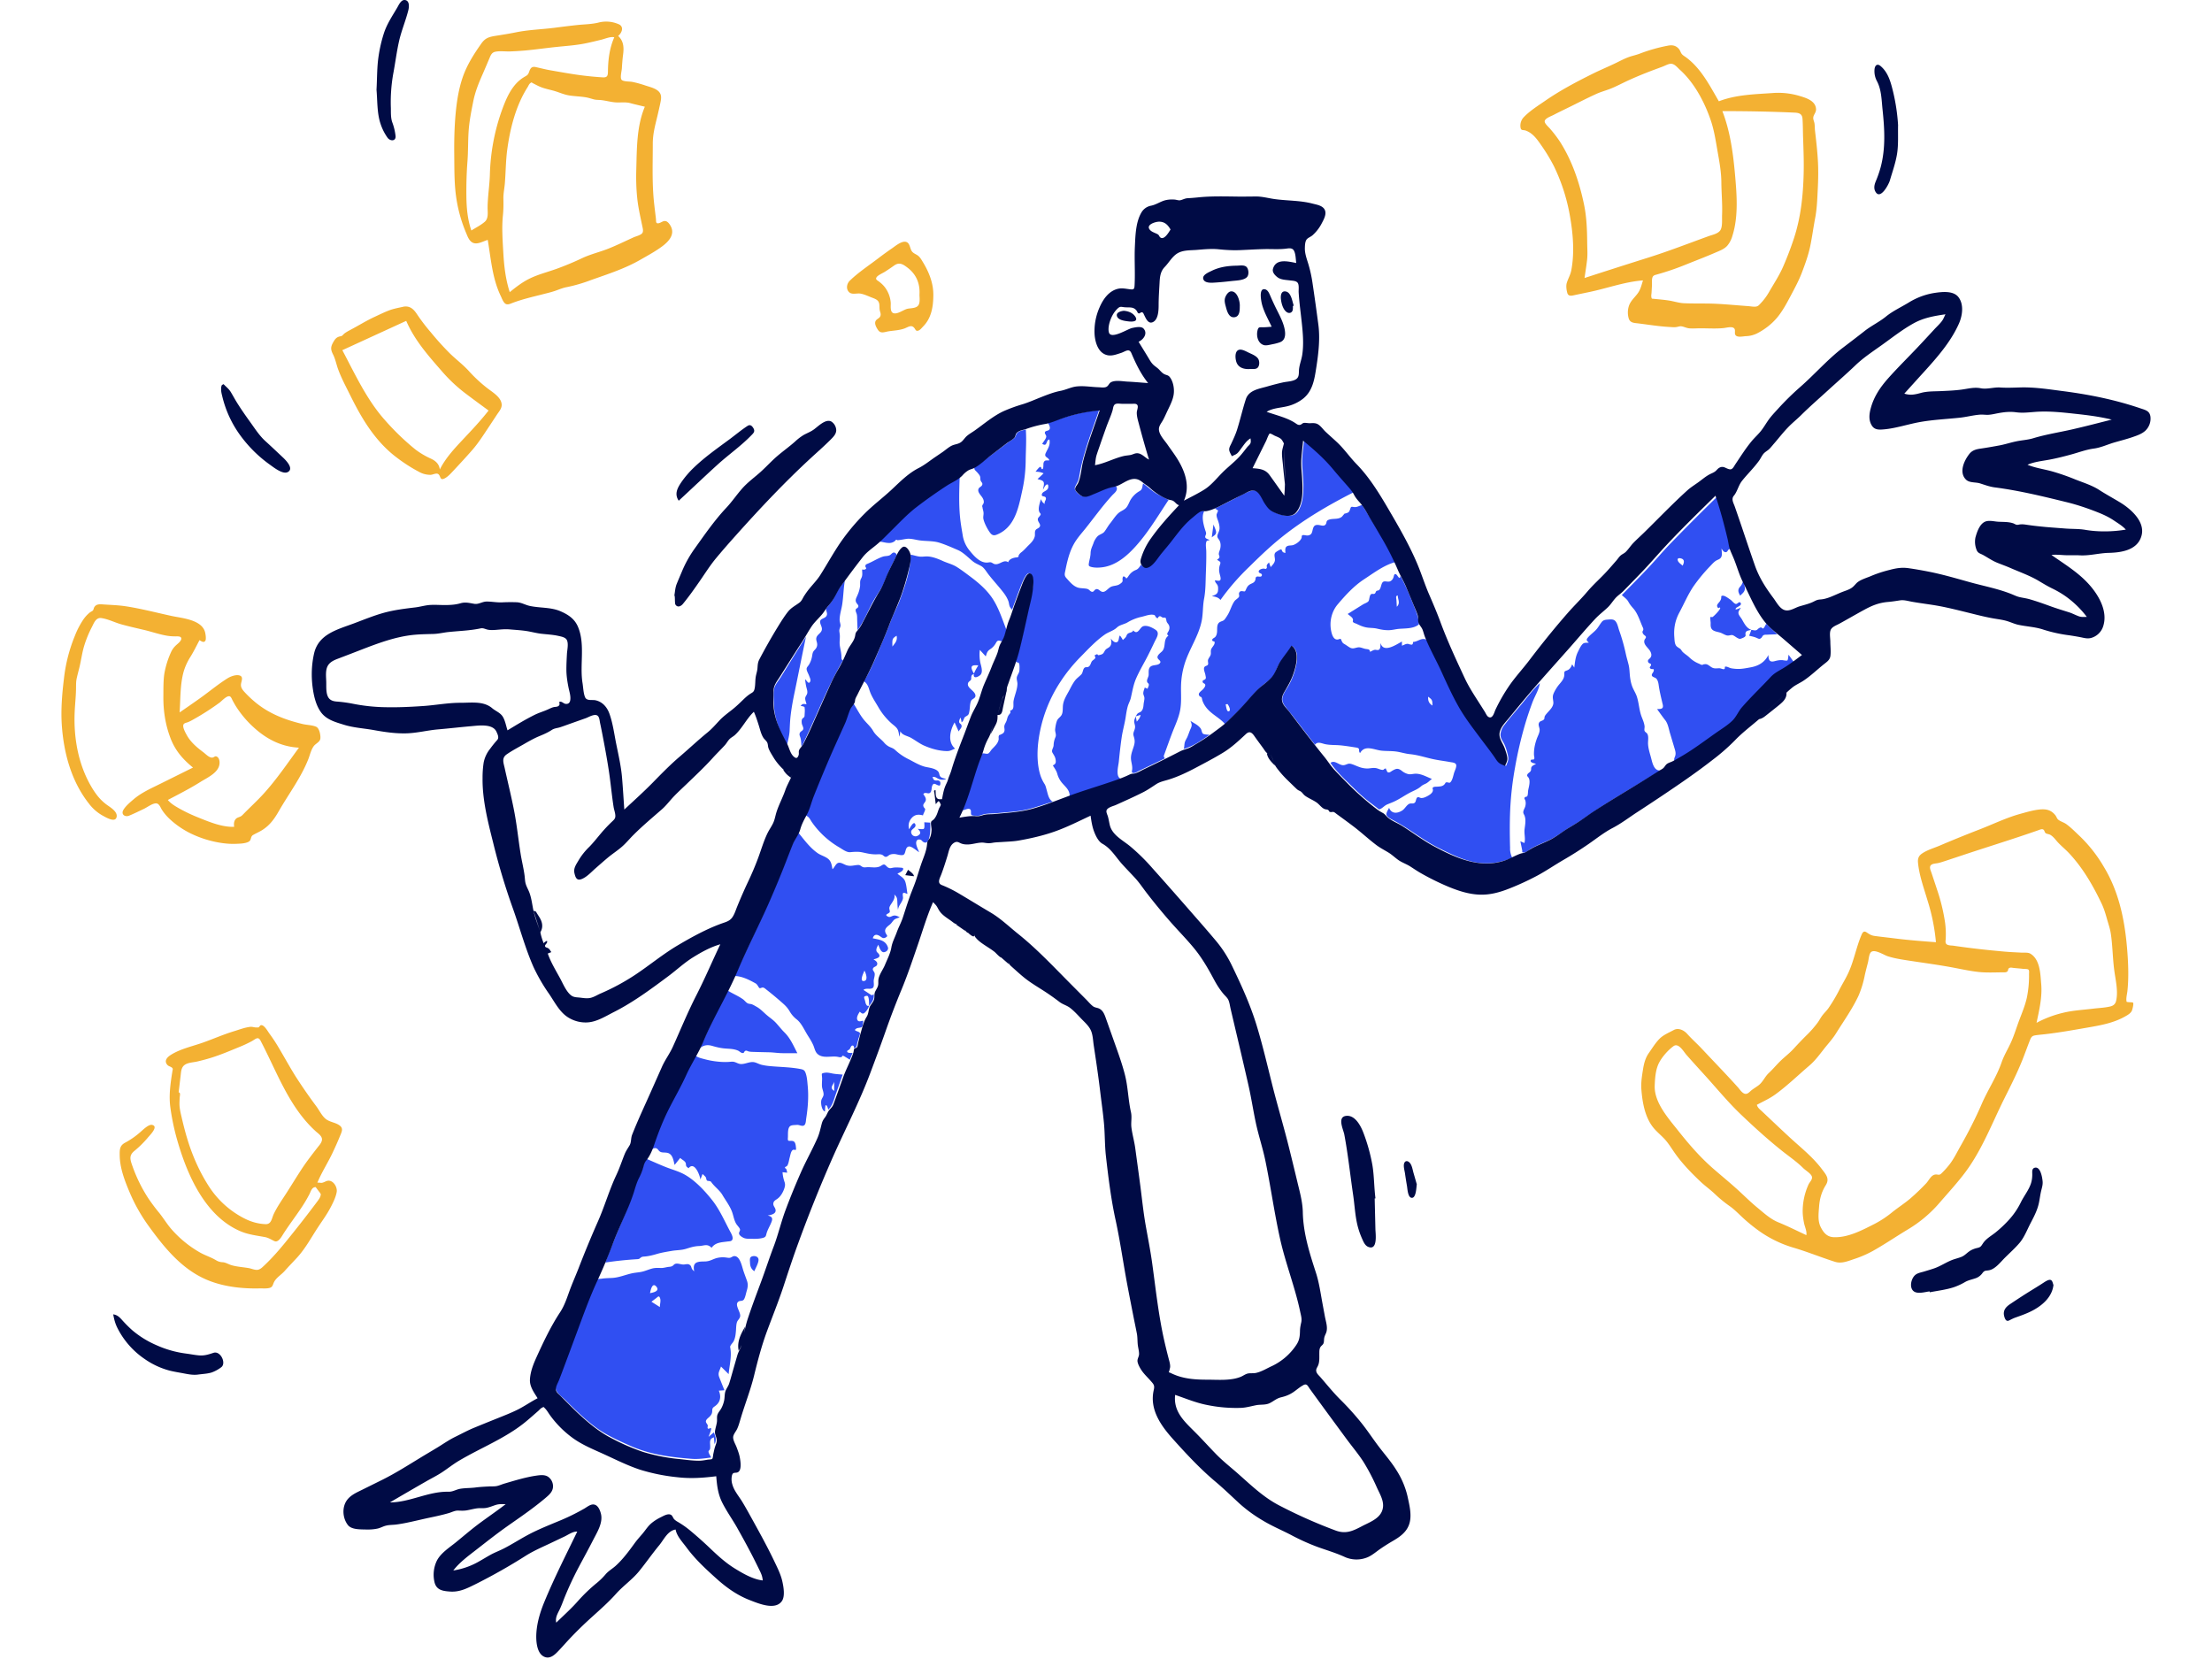 <svg width="600" height="450" viewBox="0 0 750 563" fill="none" xmlns="http://www.w3.org/2000/svg"><g clip-path="url(#clip0)" fill-rule="evenodd" clip-rule="evenodd"><path d="M407.14 247.25c-.83-1.22-2.3-1.82-3.48-2.62.52 1.2.57 1.57.04 2.72-.41.89-.69 1.83-1.08 2.73-.28.61-.71 1.23-.88 1.86-.2.73-.1 1.48-.37 2.21 3.2-.87 6.05-2.9 8.79-4.78-.51-.07-1.86-.05-2.29-.42-.35-.3-.42-1.26-.73-1.7zM484.34 236.43c1.4 1.1 1.4 1.1 1.45 3-1.18-.71-1.57-1.6-1.45-3zm-67.79 4.97c-.65.05-.8-1.82-.94-2.37l.63-.09c.3.32 1.44 2.36.31 2.46zm97.25 19.12a135.9 135.9 0 013.52-15.05c.72-2.42 1.54-4.82 2.42-7.18.77-2.05 2.22-4.28 2.48-6.43-2.32 2.1-4.2 4.71-6.2 7.1-1.9 2.3-3.9 4.54-5.7 6.92a6.05 6.05 0 00-1.45 3.32c-.05 1.36.73 2.2 1.3 3.34.58 1.2.97 2.68 1.26 3.98.32 1.42-.18 2.1-.66 3.4-1.05-.52-1.94-.8-2.7-1.73-.81-.99-1.5-2.1-2.26-3.12l-5-6.67a93.5 93.5 0 01-8.71-14c-2.52-5.04-4.78-10.23-7.23-15.31-.52-1.07-.73-2.24-2.11-2.24-1.02 0-1.89.64-2.85.89-.23.06-.48.1-.72.12 0 .24-.04.48-.12.7-.25.31-.34.19-.7.17-.4-.02-.7-.27-1.14-.24-.61.04-1.21.44-1.8.63v-1.4c-1.83.94-6.29 4.1-7.25.51-.09.66.09 1.83-.55 2.25-.43.28-.96-.01-1.42.05-.57.07-1.08.48-1.62.68-.03-.96-.77-.86-1.48-.99-.93-.16-1.74-.68-2.69-.51-.95.16-1.64.59-2.59.08-.64-.35-1.24-.83-1.88-1.2-.66-.36-.77-.62-1.05-1.27-.31-.72-.26-.56-1-.35-1.58.44-2.2-1.47-2.47-2.76-.68-3.17.1-6.62 2.18-9.09 2.69-3.17 5.53-6.29 9.04-8.58 3.24-2.12 6.68-4.74 10.47-5.77-3.02-6.76-7.33-13.06-11.17-19.38-1.1.25-1.75.85-2.93.66-.92-.15-.88-.08-1.22.89-.3.86-.48.98-1.3 1.24-.85.28-.17-.25-.8.42-.3.3-.45.62-.8.87-1.29.9-2.97.38-4.37.94-.97.4-.5.89-.99 1.56-.52.7-1.41.34-2.14.22-1.51-.24-1.97.27-2.29 1.7-.24 1.05-.4 1.6-1.53 1.82-.64.13-1.64-.38-2.05.03-.16.16-.09.6-.16.8-.14.38-.37.68-.63.97a5.86 5.86 0 01-2 1.38c-.7.3-1.44.13-2.1.38-1.04.4-.78 1.5-.75 2.38-.59-.14-.73-.12-1.08-.57-.16-.2-.07-.54-.39-.63-.27-.07-1.75.84-1.96 1.1-.61.76 0 1.83-.15 2.71-.15.88-.87 1.54-1.43 2.2l-.56-1.61c-.27.36-.66.61-.77 1.06-.07.23.12.55.02.78-.3.66-.6.24-1.15.27-.5.02-1.8.39-1.58 1.16.16.51 1.18.4 1.06 1.1-.15.84-1.25.28-1.7.46-.59.23-.35.73-.56 1.24-.35.9-1.06.97-1.8 1.4-.72.44-1 .96-1.33 1.7-.42.93-.38.68-1.27.6-.55-.05-.84.06-1.06.57-.18.41.13.93-.03 1.3-.19.48-1.19 1.01-1.53 1.5-.94 1.3-1.34 2.9-2.1 4.29-.34.62-.73 1.21-1.15 1.78-.57.75-.93.61-1.69 1.02-1.24.65-.88 2.39-1.01 3.53-.08.6-.22 1.14-.64 1.59-.26.27-1.15.57-.97 1.1.21.65.93-.04.79.96-.1.8-1.02 1.46-1.22 2.26-.14.55.04 1.07-.1 1.63-.16.6-.63 1.06-.86 1.64-.23.57.13 1.3-.06 1.73-.23.5-1.07.37-1.3 1.03-.25.72.33 1.85.44 2.59.06.47.31.98-.09 1.37-.34.33-1.14.27-.8 1.08.17.38.77.3.83.87.06.44-.45 1.1-.73 1.4-.73.8-2.11 1.45-1.12 2.46.18.18.39.1.55.33.19.27.21.76.32 1.08.26.75.63 1.46 1.1 2.1 1.75 2.48 4.65 3.64 6.59 5.89 2.35-2.35 4.77-4.64 6.99-7.12 1.88-2.1 3.7-4.27 5.86-6.11 1.1-.95 2.38-1.72 3.3-2.87.9-1.1 1.22-2.48 1.89-3.7 1.32-2.4 3.23-4.4 4.64-6.74 2.78 1.8 1.62 6.42.82 9.02a23.45 23.45 0 01-2 4.55c-.68 1.22-1.65 2.44-1.98 3.83-.27 1.12.13 2.07.78 2.99.94 1.31 2.03 2.54 3.02 3.82l7.2 9.35c.87-1.25 2.3-.43 3.45-.2 1.7.36 3.44.24 5.15.4 1.8.17 3.62.47 5.4.75 1.6.26.53 1 1.3 1.88 1.63-2.94 4.75-1.08 7.3-.82 1.6.16 3.29.08 4.85.28 1.58.2 3.15.74 4.78.9 3.1.3 5.88 1.36 8.91 1.9 1.6.3 3.22.5 4.82.8.57.1 1.57.16 1.89.74.37.7-.4 2.16-.6 2.79-.3.93-.53 2.36-1.15 3.14-.49.6-.61.23-1.24.2-.72-.02-.43.13-.93.69-.62.7-1.48.7-2.34.77-.4.04-1.17-.03-1.48.24-.42.38-.05.4-.09 1-.05 1.02-1.47 1.78-2.3 2.19-.53.25-1.1.46-1.7.42-.37-.03-.82-.39-1.2-.24-.53.22-.5 1.23-.8 1.65-.58.8-1.35.2-2.1.6-.9.49-1.42 1.63-2.27 2.2-1.7 1.1-3.66 1.23-4.5-.87-.34.7-1.14 1.8-.84 2.5.26.63 1.1 1.1 1.67 1.4a74 74 0 014.88 2.82c3.65 2.36 7.17 4.94 11.07 6.89 3.85 1.91 7.9 3.97 12.14 4.81 4.36.86 8.82.32 12.87-1.49a6.8 6.8 0 01-.73-3.36c-.04-1.3-.06-2.6-.08-3.9-.03-2.6-.02-5.2.07-7.8.18-5.22.75-10.37 1.68-15.5zM559.87 256.8c-.39-1.4-.84-2.86-.92-4.31-.07-1.05.32-2.6-.3-3.52-.27-.39-.74-.53-.9-1-.12-.37.07-1.12.02-1.53-.13-1.07-.56-2.07-.95-3.07-.9-2.27-.92-4.64-1.66-6.94-.41-1.26-1.17-2.33-1.62-3.57-.41-1.12-.62-2.31-.75-3.5-.13-1.26-.13-2.52-.44-3.76-.28-1.16-.63-2.3-.89-3.46a64.06 64.06 0 00-2.3-8.18c-.36-1.01-.63-2.7-1.52-3.39-.66-.49-1.51-.36-2.27-.31-.86.06-1.57.1-2.14.82-.74.92-1.2 1.91-2.05 2.78-.87.88-1.94 1.64-2.72 2.59-.61.75-.26 1 .4 1.64-.86.11-1.56-.12-2.17.52-.63.66-1.11 1.74-1.51 2.54-.9 1.82-1 3.44-1.27 5.4l-.72-1.11c-.3.82-.74 1.68-1.62 2.02-1.07.41-1.04.28-1.04 1.48 0 1.72-1.43 2.8-2.34 4.11-.5.73-1 1.57-1.33 2.39-.42 1.05-.15 1.75-.05 2.82.15 1.62-1.4 2.85-2.34 4-.29.35-.45.53-.62.96-.12.32.05.53-.2.87-.43.63-1.35.46-1.7 1.22-.34.72.12 1.44.2 2.15.1 1.14-.57 2.18-.94 3.21-.41 1.13-.72 2.29-.87 3.47-.09.68-.12 1.37-.1 2.06.01.31.26 1.11.05 1.4-.27.38-.86-.05-1.1.36-.51.85 1.38 1.13 1.75 1.26-.44.27-1.02.47-1.37.86-.47.52-.18.82-.38 1.4-.21.64-.97.8-1.2 1.37-.25.57.22.7.47 1.17.6 1.17.06 2.9-.18 4.1-.1.48-.05 1.72-.35 2.1-.19.23-.62.14-.78.35-.36.44.01.61.16 1.11.18.63.15 1.3-.02 1.94-.16.6-.55 1.15-.66 1.75-.12.67.21.9.44 1.52.5 1.38.15 3.09-.02 4.5-.2 1.63.37 3.18-.06 4.7l-1.37-.6.44 2.17.21 1.07c-.09.46.07.65.47.55.78.23 1.99-1 2.63-1.37 1.95-1.1 4.04-1.89 6.06-2.83 2.09-.99 3.84-2.31 5.76-3.57 1.98-1.3 4.06-2.4 5.99-3.76 8.33-5.92 17.36-10.9 26.05-16.29-2.43.28-2.87-2.94-3.36-4.66zM570.18 189.52c1.3.38 1 1.49.5 2.45-.5-.48-1.38-1.03-1.61-1.7-.3-.85.36-.96 1.1-.75zm36.45 32.68c-.07.33-.14 1.7-.4 1.92-.24.19-1.44-.08-1.75-.1-1.01-.05-1.78.15-2.73.39-1.64.4-1.94-.62-1.95-2.14-1.26 2.48-3.35 3.73-6.04 4.2-1.2.22-2.48.48-3.7.53-.9.04-1.92-.04-2.82-.2-.57-.1-1.09-.44-1.62-.55-1.18-.22-.12.63-.97.86-.22.05-1.04-.3-1.36-.32-.52-.03-1.04.06-1.56.03-1.18-.06-1.57-.72-2.5-1.22-.49-.27-.82-.23-1.35-.16-.57.08-.13.28-.8.16-.22-.04-.62-.28-.8-.36a9.8 9.8 0 01-3.25-2.08c-.71-.72-1.62-1.21-2.34-1.93-.26-.26-.4-.58-.63-.84-.3-.35-.31-.26-.68-.52-.43-.3-.76-.47-1.02-.93-.44-.8-.42-1.9-.5-2.79-.23-3.01.31-5.7 1.75-8.35 1.55-2.89 2.84-5.94 4.66-8.68a55.99 55.99 0 015.74-6.97c.57-.6 1.2-1.33 1.89-1.8.45-.31 1.04-.45 1.47-.8 1-.8.52-2.29.52-3.41.32.56.82 1.41 1.58 1.22.5-.12.52-.69.89-.9.28-.18.6-.1.92-.12-1.23-6.01-2.8-12.07-4.77-17.88a774.59 774.59 0 00-16.02 16.06c-2.7 2.8-5.19 5.8-7.88 8.62-2.82 2.97-5.7 5.87-8.56 8.8.78.76 1.66 1.27 2.2 2.23.48.9 1.04 1.57 1.71 2.33 1.52 1.72 2.24 4.28 3.18 6.35.18.4.23.53.19.9-.04.22-.27.42-.27.7 0 .34.16.58.37.84.19.25.76.53.8.85.06.38-.33.64-.47 1-.57 1.58 1.33 2.7 1.97 3.95.35.68.52 1.37.06 2.05-.37.56-1.19.77-.75 1.62.27.53 1.03.24.91.98-.06.4-.82.77-.1 1.2.57.35 1.26-.28 1 .81-.13.49-.78.98-.6 1.52.19.53 1.13.61 1.51 1.03.48.52.69 1.4.78 2.07.32 2.32.86 4.43 1.39 6.7.36 1.53-.56 1.55-1.92 1.56.92 1.28 1.82 2.57 2.79 3.8.95 1.21 1.2 3.09 1.65 4.55l1.58 5.28c.24.8.4 1.58.09 2.4-.37.92-.36.92-.2 1.88a172.8 172.8 0 0012.23-7.88c1.92-1.33 3.85-2.65 5.75-4 1.5-1.08 2.97-2.24 3.93-3.83 2.23-3.7 5.52-6.61 8.5-9.74 1.53-1.59 2.94-3.56 4.8-4.77 1.8-1.17 3.7-2.2 5.51-3.36l-2-2.76z" fill="#304FF2"/><path d="M472.9 271.96c1.73-.81 3.31-1.92 4.99-2.83 1.45-.8 2.77-1.18 4.02-2.27.52-.46 1.01-.64 1.63-.94.77-.38 1.36-1.07 2.06-1.58-1.77-.69-3.5-1.75-5.45-1.77-.86-.01-1.66.3-2.52.14a5.42 5.42 0 01-2.27-1.14c-1.27-.94-1.83-.8-3.2-.02-.33.19-.78.6-1.18.59-.65-.02-.55-.42-.83-.86-.25-.4.07-.45-.4-.46-.28-.01-.4.38-.72.44-.6.12-1.72-.47-2.31-.57-1-.19-1.78.03-2.77.1a7.78 7.78 0 01-3-.5c-.87-.3-1.72-.73-2.6-1-1.17-.35-1.4.1-2.47.35-1.63.38-3.21-1.97-4.7-.73 2.18 3.19 5.18 5.88 7.94 8.6 1.5 1.45 3 2.87 4.63 4.17.74.59 1.5 1.15 2.24 1.72l1.02.78c.61.47.55.61 1.13.34.78-.36 1.38-1.13 2.23-1.5.84-.36 1.7-.66 2.53-1.06zM474 202.08c.06 1.44.95 2.61-.31 3.83l-.11-2.14c-.04-.74-.42-1.55.41-1.69zm-1.41-6.25c-.21.62-.48 1.07-1.08 1.4-.85.45-2.02-.3-2.62.36-.59.65-.52 2.17-1.3 2.7-.25.18-.52.06-.82.28-.25.19-.26.64-.52.84-.42.33-.78 0-1.18.18-.45.22-.53.73-.64 1.18-.12.44-.12 1-.44 1.35-.4.41-1.3.71-1.78 1l-5.18 3.23c.52.52 1.65 1.11 1.78 1.88.09.52-.27.58.16 1 .2.18.9.38 1.13.5.98.49 1.97.92 3.04 1.15 1.28.28 2.55.15 3.82.45 1.33.32 2.64.56 4.02.53 1.17-.02 2.28-.35 3.44-.45 2.18-.19 5 0 6.78-1.53a15.43 15.43 0 00-.94-4.28c-.53-1.38-1.08-2.75-1.64-4.12a76.8 76.8 0 00-3.7-8.06c-.3 1.84-1-.58-1.7-.6-.5 0-.5.64-.63 1zM593.26 215.74c.96.24 1.73.36 2.63.77.66.3.92.47 1.5-.05.31-.28.37-.7.78-.92.4-.2.94-.14 1.37-.16 1.08-.06 2.16-.08 3.24-.12l-3.73-3.59c-.2.33-.71 1.56-1.1 1.63-.1.03-.46-.36-.66-.37-.2-.02-.35.08-.53.16-.46.2-.66.67-1.18.8-.5.12-1.07-.11-1.59-.12-.13.48-.5 1.35-.73 1.97zM591.74 200.22c.22-.9-.25-1.82-.1-2.73l-.32-.47c-.24.54-.4 1.07-.72 1.57-.27.41-.7.76-.88 1.23-.33.86.09 1.57.5 2.33.57-.63 1.31-1.08 1.52-1.94zM584.34 202.15c-.76.02-.47.37-.58.93-.06.36-.24.67-.43.97-.39.6-1.32 1.21-.79 2.03.46.69.48-.17.86.17.4.35-2.22 3.02-2.61 3.16-.21.08-.44-.16-.64 0-.19.16.06 1.7.05 2.01-.02.82-.07 1.7.6 2.3.77.67 2.05.7 2.97 1.09.63.26 1.22.64 1.88.82.7.19 1.3-.2 1.9-.11.46.07 1.34.8 1.8 1.02.62.3.74.34 1.34.11.33-.12.97-.37 1.2-.66.33-.43.08-.42.12-1.01.08-1.08 1.2-.96 1.98-1.26-1.53-.46-2.38-2.1-3.13-3.45-.33-.6-1-1.3-1.19-1.97-.22-.83.4-1.36.77-2.06-.5.2-2.5 1.12-1.54.04.3-.34 2.15-.88 1.4-1.76-.46-.53-1.05.55-1.57.44-.61-.12-1.33-1.14-1.84-1.47-.61-.4-1.8-1.36-2.55-1.34zM400.46 232.94a27.5 27.5 0 011.2-7.57c1.53-5.04 4.77-9.46 5.81-14.66.5-2.5.34-5.04.82-7.55.51-2.64.49-5.34.58-8.02.1-2.64.2-5.29.16-7.93 0-.95-.28-2.27-.03-3.18.2-.77.5-.49 1.16-.76-.46-.28-1.39-.42-1.49-1-.06-.4.32-.84.3-1.28-.01-.36-.18-.72-.29-1.06-.57-1.84-1.38-4.7-.33-6.47-.63-.1-.9-.3-1.48-.03-.63.28-1.26.93-1.81 1.36a34.6 34.6 0 00-3.16 2.75c-1.85 1.87-3.36 4.03-4.97 6.1-1.6 2.07-3.27 4.12-4.92 6.15-1.28 1.57-3.31 3.97-5.1 1.85-.54.71-.88 1.43-1.76 1.78a5.07 5.07 0 00-2.3 1.77c-.15.18-.62.96-.82 1.03-.4.15-.17-.13-.49-.34-.5-.32-.74-.54-.92.36-.08.4.13.76-.06 1.16-.18.36-.74.73-1.07.93-.8.46-1.69.41-2.53.7-1.4.46-2.28 2.58-3.8 1.56-.56-.36-1-.94-1.73-.55-.53.3-.63 1.02-1.4.73-.41-.15-.74-.68-1.22-.86-.33-.12-.69-.17-1.04-.2-.78-.1-1.57-.07-2.32-.31-1.64-.53-2.77-1.98-3.88-3.2-.83-.92-.58-1.5-.35-2.66.2-.98.4-1.97.65-2.95.48-1.94 1.1-3.86 2.04-5.63 1.08-2.07 2.66-3.8 4.11-5.6 3.01-3.77 5.85-7.74 9.12-11.3.61-.66 1.67-1.38 1.55-2.4-.12-1.11-1.38-.57-2.16-.37-2.08.51-4 1.52-5.99 2.3-1.1.43-2.57 1.28-3.74.72-1.11-.52-2.87-1.92-2.25-3.2.47-.99 1-1.7 1.24-2.82.23-.99.37-2 .58-3 .49-2.37 1.12-4.71 1.82-7.02 1.35-4.42 2.99-8.74 4.47-13.11-6.08.55-11.61 2.31-17.32 4.36.27.55.78 1.35.57 2-.25.8-1.33.53-1.6 1.08-.31.66.65 1.03.36 1.86-.24.7-.93 1.52-1.32 2.15 1.86 1.2 1.14-1.3 2.45-1.47.36 1.99-.48 2.93-1.25 4.6-.7 1.5.9 1.35 1.22 2.47-.91.15-1.54-.27-1.94.8-.17.47.09 2.14-.46 2.19-.4.03-.27-.7-.6-.77-.4-.08-1.44 1.38-1.7 1.65 1.11 0 1.71.12 2.76.54a70.5 70.5 0 01-2.07 1.95c.65.26 1.74.32 2.07 1.04.31.67-.15 1.88-.22 2.57.28-.42.68-1.4 1.1-1.66.57-.35.73 0 .7.76-.07 1.42-1.92 1.33-2.17 2.45-.26 1.12 1.34.34 1.38 1.45.02.63-.72 1.17-.35 1.84-.82-.46-.92-.73-1.36-1.62-.31 1.13-.99 2.92-.62 4.1.3.95.94.71.21 1.64-.26.35-.64.62-.64 1.08-.03 1.09 1.52 1.92.32 2.89-.47.37-.97.41-1.2 1.06-.21.56 0 1.31-.17 1.93-.33 1.2-1.21 2.11-2.1 2.96-.78.76-1.5 1.64-2.36 2.3-.47.35-.64.56-.95 1.03-.14.2.03.39-.15.57-.22.22-.75.2-1.04.25-.94.18-2.08.56-2.4 1.6-1.14-.86-2.3.2-3.42.54-.55.17-1.06.2-1.58-.08-.83-.47-.8-.53-1.8-.39-2.78.4-5.08-2.5-6.63-4.45a10.78 10.78 0 01-2.04-4.97c-.35-2.08-.71-4.15-.9-6.26-.4-4.42-.25-8.77-.1-13.2-5.14 2.72-9.97 6.26-14.58 9.8-4.6 3.52-8.53 7.93-12.66 12 1.05.07 2.06.44 3.12.46a3.02 3.02 0 002.22-.73c.2-.38.46-.45.8-.2 1.03-.08 2-.3 3.03-.45 1.31-.19 2.71.2 4 .43 2.42.42 4.98.14 7.3.9 2.05.65 4.17 1.59 6.13 2.44 1.9.81 3.55 2.6 5.15 3.88.93.74 1.94 1.05 2.92 1.65.94.59 1.65 1.86 2.32 2.72 1.6 2.07 3.4 3.99 5 6.05.72.93 1.37 1.93 1.77 3.03.21.56.23 1.2.43 1.74.18.5.52.78.82 1.2.99-2.66 1.94-5.32 2.96-7.96.39-1.01 2.14-5.88 3.51-4.01 1.18 1.6.51 4.9.14 6.7-.49 2.4-1.04 4.8-1.58 7.19-1.06 4.75-2.04 9.54-3.4 14.21-.09.3-.26.67-.29.99-.03.54-.22.23.15.61.2.2.64.14.82.37.33.42.22 1.9.2 2.4-.05.98-.6 1.41-.85 2.28-.22.76.16 1.54.17 2.3.01 1.9-.97 3.97-1.31 5.85-.22 1.2.46 3.08-1.21 3.3.42.7-.08 1-.44 1.53-.46.64-.49 1.29-.77 2.03-.26.65-.65 1.1-.72 1.75-.06.59.2 1.15 0 1.75-.24.7-.7.79-1.29 1.1-.57.3-.4-.05-.6.53-.1.25.02.84-.03 1.13-.26 1.4-1.37 2.32-2.29 3.3-.34.36-.8 1.2-1.22 1.43-.62.33-1.54-.24-2.11.06-.52.28-1.07 2.5-1.26 3.05-.41 1.15-.8 2.3-1.18 3.46-1.43 4.24-2.83 8.49-4.24 12.73.68-.01 1.8-.75 2.45-.45.75.35.27 1.37.55 1.93.2.4 1.37.34 1.92.37.91.05 1.33-.21 2.15-.45 1.42-.41 3.2-.27 4.68-.43 3.28-.36 6.65-.46 9.86-1.18 3.09-.68 6.04-1.82 9.07-2.71-1.42-.75-1.68-2.58-2.08-3.97-.23-.77-.31-1.38-.74-2.08a13 13 0 01-1.26-2.54c-1.23-3.5-1.29-7.86-.87-11.51a47.63 47.63 0 017.62-20.74c1.96-3 4.23-5.77 6.74-8.32 2.56-2.6 5.2-5.45 8.2-7.55 1.37-.96 2.96-1.29 4.15-2.42.91-.87 2.38-1.06 3.5-1.68a15.9 15.9 0 014.66-1.9c1.3-.26 2.75-.92 4.1-.75.93.11.58.55 1.13.97.71.56.45-.23.99-.43.45-.17.73.26 1.1.4.17.06.93.05.9.02.4.25.34 1.13.57 1.55.25.45.63.75.78 1.26.21.68.07 1.2-.21 1.78-.32.64-.8.95-.04 1.57-1.9 1.25-.72 3.76-2.15 5.28-.5.51-1.59 1.23-1.57 2.03.02.87 1.57 1.2.77 2.07-.72.78-2.29.41-3.13 1.11-.85.7-.56 1.91-.64 2.88-.06.74-.78 1.64-.48 2.35.2.47.54.4.55.91.02.42-.33.97-.44 1.37l-.95-.42c-.15.56-.41 1.1-.48 1.68-.09.68.2 1 .33 1.61.15.6-.18 1.66-.24 2.39-.07.83-.15 1.7-.74 2.34-.35.39-.83.45-1.21.74-.35.28-.46.65-.7 1.01l1.64-.48c-.22 1.04-.62 1.47-1.31 2.29l-.34-1.81c-.2.63-.56 1.13-.53 1.82.03.58.3 1.14.3 1.74 0 1.17-.86 1.94-.5 3.06.42 1.36.5 2.08.09 3.47-.37 1.22-.9 2.44-.98 3.72-.1 1.46.55 2.7.41 4.18-.06.68-.34 1.16.42 1.24.68.07 1.41-.5 2-.77 2.9-1.38 5.79-2.79 8.68-4.18-.54-.75-.41-.77-.07-1.7l.75-2.08c.54-1.48 1.07-2.96 1.63-4.43 1.02-2.74 2.4-5.45 2.9-8.35.45-2.62.22-5.23.26-7.87zM223.61 443.57l-2.87-1.81 1.67-1.28c.6-.46.88-.89 1.24.02.37.95-.08 2.08-.04 3.07zm-1.22-6.95c1.35 1.57-1.16 2.03-2.13 2.23.15-.76.71-3.9 2.14-2.23zm29.5-5.54c-.43-1.33-1.14-5.03-3.16-4.8-.48.06-.92.54-1.5.58-.48.03-.96-.1-1.44-.14a8.17 8.17 0 00-3.22.31c-1.18.4-2.06.95-3.34 1.04-.92.06-1.88-.02-2.78.24-1.53.44-1.43 1.8-1.21 3.16-.26-.3-.56-.52-.75-.87-.21-.39-.21-.83-.54-1.17-.66-.68-1.41-.36-2.22-.3-.91.06-2.09-.55-2.97-.2-.39.15-.62.59-1.03.77-.36.16-.75.19-1.14.23-.86.1-1.75.4-2.53.38-1.11-.03-2.05-.1-3.15.2-1.03.28-2 .7-3.03.98-1.14.31-2.32.34-3.47.57-2.31.45-4.58 1.49-6.94 1.62-1.23.07-2.42.07-3.65.26-.38.06-1.24.04-1.54.25-.35.24-.59 1.22-.78 1.63-2.11 4.36-3.65 9-5.33 13.54l-5.26 14.15c-.83 2.22-1.89 4.43-2.57 6.69-.64 2.1 1.83 3.56 3.14 4.88 3.22 3.22 6.47 6.4 10.12 9.14 3.67 2.75 7.83 4.6 12 6.45 4.3 1.9 8.8 2.98 13.44 3.63 2.39.34 4.78.57 7.18.76 2.4.2 4.44-.14 6.8-.44-.23-.55-.99-1.5-.9-2.12.03-.17.38-.45.46-.65.11-.28.1-.57.1-.86.04-1.37-.5-2.71 1.27-3.2l.18 2.26c.85-1.29.31-2.67-.2-3.96l-1.8 1.5c.11-.37 1.12-2.69.84-2.9-.28-.22-.78.36-1.07.08-.25-.23.02-.77-.05-1.06-.13-.47-.63-.83-.63-1.34.01-.68.88-1.21 1.3-1.65.6-.64.85-1.1.85-1.99 0-1.21.57-1.14 1.45-1.96 1.44-1.3 1.53-3.11.79-4.84l1.9-.14c-.59-1.49-1.2-2.97-1.77-4.45-.57-1.47.2-2.24.6-3.6l2.6 2.58c.25-2.79 1-5.6.64-8.41-.1-.87-.27-.82.13-1.47.29-.47.7-.83.95-1.34.5-1 .64-2.12.74-3.22.1-1.01.05-2.13.34-3.12.22-.75.93-1.17 1.1-2 .3-1.43-1.99-3.94-.65-5 .68-.54 1.52-.02 2.01-.91.42-.76.59-1.81.83-2.63.4-1.32.58-2.34.1-3.66-.41-1.16-.85-2.3-1.24-3.48zM272.94 363.84c-.34-.77-.86-.9-1.65-1.06-3.42-.66-6.86-.66-10.3-.98-.98-.09-1.96-.23-2.91-.46-.8-.2-1.56-.65-2.34-.84-1.57-.37-3.12.67-4.68.59-.8-.04-1.48-.52-2.24-.72-.63-.16-1.2-.03-1.83 0-1.24.09-2.48.03-3.71-.1a28.09 28.09 0 01-4.49-.82c-.97-.27-2.44-.55-3.16-1.3a52.43 52.43 0 00-4.2 7.9c-1.16 2.68-2.7 5.2-4.1 7.76-2.87 5.2-4.93 10.78-6.87 16.37 1.07-.5 1.84-1 2.65.12.76 1.05 1.66.7 2.88.9 1.97.32 2.19 2.5 2.62 4.13l1.9-2.38c.52.57 1.34.87 1.75 1.52.27.42.12.8.28 1.2.15.38.52.53.8.79 1.95-2.5 3.78 2.2 4.02 3.8l.73-1.86c.35.37.82.7 1.1 1.13.16.28.15.76.33.99.27.34.45.19.83.28.63.15.5.12.87.6 1.08 1.44 2.7 2.56 3.61 4.12 1.15 1.95 2.72 3.97 3.4 6.14.4 1.24.58 2.4 1.22 3.55.34.61.93 1.13 1.24 1.72.38.74-.3 1.05-.22 1.7.07.67 1.18 1.31 1.72 1.52.87.33 1.89.22 2.8.25 1.17.04 2.55 0 3.69-.34.99-.3.91-.8 1.18-1.68.32-1.03.89-2.02 1.33-3 .67-1.47 1-2.45-1-2.89 1.14-.19 3.02-.53 2.65-2.06-.17-.74-.84-1.23-.73-2.05.1-.83.74-1.1 1.35-1.54 1.16-.81 2-2.33 2.41-3.65.23-.74.3-1.3.05-2.04-.39-1.16-.6-2.11-.69-3.35l1.59.17c-.12-.47-.14-.84-.35-1.27-.07-.14-.44-.25-.42-.45.04-.34.5-.33.7-.57.53-.62.68-2.07.9-2.82.2-.71.32-1.58.7-2.22.73-1.19 1.62.5 1.44-1.2-.1-.85-.16-2.12-1.23-2.25-1.27-.15-1.63.36-1.51-1.17.08-1.08-.21-3.4.94-3.97.56-.28 1.46-.24 2.08-.3.73-.06 1.31.33 1.99.31 1.13-.04 1.07-1.66 1.2-2.48.58-3.66.87-7.38.51-11.08-.14-1.46-.23-3.3-.83-4.66z" fill="#304FF2"/><path d="M302.52 219.41c-.07-2.67-.07-2.67 1.41-3.68.4 1.7-.58 2.55-1.4 3.68zm26.93 6.82c.31-.64 1.63-.45 2.2-.44-.27.53-1.17 1.84-1.45 2.84-.3-.58-1.07-1.78-.75-2.4zm-3.46 18.91c.57-.46.44-.43.71-.99.22-.43.17-.65.63-.94.93-.57 1.07-.57 1.3-1.8.22-1.07.13-2.6.6-3.59.34-.7 1.45-.78 1.47-1.67.03-1.73-3.1-2.61-2.5-4.36.18-.52.74-.68.98-1.13.15-.27.05-.63.1-.92.1-.66.28-.8.89-.97-.07.3-.07.57.03.76.4.77 1.97-.15 2.33-.68.74-1.09.06-2.9-.19-4.03a13.5 13.5 0 01-.16-4.27l2.02 2.2c.37-1.1.43-1.7 1.45-2.4a5.76 5.76 0 001.93-2.04c.23-.37.39-.77.85-.9.44-.12 1.18.36 1.56.17.23-.11.49-1.32.56-1.54l.76-2.05c-1.44-3.63-2.61-7.48-4.76-10.78-1.97-3.02-4.82-5.47-7.7-7.61-1.43-1.07-2.88-2.17-4.4-3.14-1.5-.97-3.14-1.32-4.76-2.05-1.61-.73-3.48-1.49-5.27-1.58-.92-.04-1.8.17-2.71.05-1.02-.13-1.99-.48-3-.65 0 5.26-1.91 10.6-3.7 15.49-.82 2.22-1.99 4.28-2.84 6.49-.86 2.22-1.7 4.44-2.65 6.63-1.93 4.52-3.69 9.24-6.17 13.49-.23.38-.48.64-.35.98.04.1.36.28.44.37.25.26.46.56.63.88.4.74.6 1.57.9 2.36.69 1.8 1.92 3.56 2.88 5.25a22.34 22.34 0 004.15 5.12c.75.72 1.87 1.38 2.32 2.33.36.74.37 1.62.63 2.4l.26-1.87c.66 1.4 2.36 1.53 3.59 2.23 1.56.88 2.91 1.97 4.57 2.69 1.68.72 3.42 1.3 5.22 1.59.9.15 1.84.25 2.75.22.93-.05 1.6-.5 2.45-.83-2.65-2.28-1.69-6.24-.18-8.88l1.4 3.07c.3-.72 1.35-1.41.88-2.27-.28-.51-.64-.38-.72-.98-.07-.45.24-1.07.46-1.46.2.54.28 1.04.36 1.61zM318.26 262.17c-.6-1.31-3.04-1.62-4.27-1.87-2.04-.42-3.98-1.62-5.81-2.57a18.86 18.86 0 01-4.65-3.14c-.66-.64-1.2-.77-2.02-1.14a5.63 5.63 0 01-1.89-1.53c-1.18-1.31-2.73-2.3-3.63-3.85-.9-1.57-2.17-2.57-3.29-3.98-1.3-1.65-2.24-3.56-3.37-5.32-2.04 2.2-2.6 5.63-3.83 8.3a389.75 389.75 0 00-4.47 10.04 358.42 358.42 0 00-7.38 18.29c-.08.23-.52.98-.45 1.22.08.24.65.5.83.7.48.5.78 1.13 1.17 1.7a29.36 29.36 0 009.1 8.44c1.09.62 2.63 1.85 3.87 1.74 1.6-.14 2.81-.25 4.41.12 1.57.35 2.93.66 4.54.61.63-.01 1.28-.1 1.89.15.43.18.73.67 1.22.7.6.02.97-.56 1.54-.76.49-.19 1.02-.21 1.54-.19.75.04 2.52.72 3.13.14.66-.64.4-2.46 1.64-2.7.9-.18 2.76 1.49 3.5 1.95-.32-.97-1.43-2.86-.83-3.88.26-.44.63-.52 1.15-.41.6.12.66.55 1.14.82 2.61 1.47 2.38-5.51 2.3-6.58l-2-.12c0 .62.19 1.99-.22 2.24-.34.2-1.57 0-2 0 .9.86 1.33 1.6-.04 2.34-.93.5-2.1-.06-2.2-1.2-.1-1.2 1.78-1.4 1.44-2.58-.46-1.6-1.87 1.1-2.12 1.58a3.91 3.91 0 01.78-3.75c1.1-1.3 2.35-1.38 3.91-.97.15-.65.49-1.1.67-1.7.21-.71-.11-.54-.43-1.16-.51-1.01.51-1.36.7-2.23.12-.52-.09-.97-.34-1.4-.28-.49-.83-.82-.02-1.08.6-.2 1.3.38 1.87-.14.61-.56.39-1.73.72-2.43.5-1.05 1.06-.4 1.87-.1.6.22.79.2.86-.48.04-.33 0-.67-.26-.9-.42-.4-1-.12-1.48-.25-.65-.17-.68-.58-.93-1.16 1.13-.1 1.15.25 2.17.69.8.34 1.7.29 2.51-.01-.56-.2-1.25-.26-1.76-.6-.64-.46-.5-.98-.78-1.59zM388.36 224.12c1.11-2.06 2.12-4.16 3.12-6.28.6-1.28 1.92-3.05.36-4.1-1.05-.72-2.97-1.72-4.3-1.19-1.12.46-1.74 3.13-3.3 1.38-.28.8-1.24.67-1.81 1.11-.43.33-.4.66-.66 1.07-.26.43-.71.73-1.05 1.1a8.7 8.7 0 00-1-1.56c-.36.6-.28.96-.47 1.56-.11.34-.21.58-.57.72-.83.3-1.65-.7-2.07-1.27.25.88.38 1.9-.22 2.66-.46.59-1.21.7-1.65 1.32-.49.7-.52 1.22-1.4 1.5-.17.06-.75.21-.94.2-.19 0-.28-.33-.36-.33-.27 0-.73.34-.97.45.55.69.33.98-.26 1.42-.71.55-.67.6-1.02 1.44-.17.4-.37.75-.76.97-.39.22-.91.03-1.24.26-.66.46-.59 1.65-1.1 2.24-.7.78-1.6 1.33-2.24 2.2-.66.9-1.18 1.86-1.68 2.84-.97 1.9-2.27 3.67-2.4 5.82-.06.9.02 2.07-.4 2.9-.4.83-1.3 1.17-1.64 2.14-.3.82-.48 1.84-.58 2.7-.13 1.04.53 1.83.07 2.84a7.2 7.2 0 00-.6 2.72c-.08.98-.85 1.65-.38 2.5.47.81.94 1.4 1.07 2.4.15 1.06-.03 1.45-.95 1.9.56.95 1.17 1.69 1.48 2.76a8.1 8.1 0 001.34 2.79c1.3 1.7 2.93 2.6 2.9 4.96l17.63-5.9c-2.27-.42-1.1-4.4-.96-5.88.27-2.72.56-5.45.96-8.16.33-2.32 1-4.58 1.36-6.9.18-1.21.36-2.42.68-3.6.27-1.03.85-2 1.08-3 .53-2.3.85-4.42 1.8-6.61.92-2.1 2.05-4.09 3.13-6.1zM217.2 426.72c.46-.32.9-.26 1.43-.32 1.39-.15 2.6-.45 3.95-.85 1.62-.48 3.35-.75 5.02-1.04 1.6-.28 3.21-.21 4.78-.68 1.56-.47 2.8-.91 4.45-.97 1.8-.07 2.85-.91 4.32.59 1.32-1.84 3.22-1.83 5.32-2.12.75-.1 1.63 0 1.8-.9.15-.84-.51-1.94-.88-2.62-1.92-3.6-3.55-7.42-6.12-10.63-2.52-3.16-5.78-6.65-9.33-8.61-1.93-1.07-4.16-1.66-6.2-2.46-2.21-.87-4.38-1.86-6.57-2.8-1.13 1.22-1.23 2.69-1.8 4.23-.53 1.44-1.44 2.7-1.92 4.17-.97 2.92-1.8 5.81-3 8.65-2.56 6.01-5.05 12-7.37 18.1 3.66-.56 7.22-.92 10.92-1.15.72-.05.67-.22 1.2-.59zM410.89 202.33c1.05.11 2.29.38 2.95 1.28a80.14 80.14 0 019.81-11.3c3.45-3.4 6.96-6.78 10.74-9.82 7.65-6.16 16.1-11.1 24.84-15.53-2.77-3.2-5.5-6.43-8.29-9.6-2.6-2.96-5.67-5.46-8.71-7.95-.25 2.47-.68 5-.65 7.49.02 2.5.36 4.99.4 7.5.02 2.02-.04 4.2-.56 6.16-.4 1.53-1.32 3.77-2.99 4.25-2.28.67-6.13-.46-7.84-2.06-1.46-1.38-2.24-3.43-3.4-5.04-.8-1.1-1.64-1.58-2.98-1.14-2.01.66-3.95 1.85-5.84 2.8-2.13 1.06-4.26 2.15-6.4 3.21.15.1 1.02.55 1.06.75 0 .06-.49 1.1-.5 1.3-.06.8.32 1.56.57 2.3.25.8.46 1.61.42 2.45-.03.89-.52 1.5-.7 2.31-.18.86.45 1.17.78 1.91.33.77.35 1.6.2 2.41-.12.66-.52 1.35-.52 2.01 0 .36.31.76.2 1.13-.1.37-.54.58-.79.82 1.15.76 1.37.65.91 1.89a5.15 5.15 0 00-.07 2.68c.08.5.6 1.81.25 2.31-.32.46-1.36.1-1.83.09.17.92.42.83.86 1.6.28.5.25 1.14.22 1.7-.07 1.44-.96 1.6-2.14 2.1zM241.38 354.94c1.55.45 3.03.8 4.65.9 1.4.1 2.84.13 4.13.72.48.22 1 .81 1.52.8.61 0 .42-.43.85-.7.42-.27.73.03 1.13.14.6.16 1.22.16 1.84.18 1.74.06 3.47.09 5.21.13 1.56.04 3.08.3 4.63.3 1.64.02 3.28 0 4.92 0-1.29-2.48-2.37-5.08-4.4-7.07-1.01-1-1.87-2.13-2.84-3.19-.96-1.05-2.14-1.8-3.2-2.72-1.13-.97-2.04-1.99-3.34-2.74-.55-.3-1.15-.7-1.74-.89-.5-.15-.97-.09-1.42-.35-.53-.31-1-.96-1.51-1.33a16.5 16.5 0 00-1.68-1.04c-1.16-.64-2.35-1.2-3.47-1.9a226.96 226.96 0 00-9.35 19.44c1.25-1 2.58-1.12 4.07-.68zM331.3 160.3c.31.37.67.75.89 1.2.25.53.1 1.03.25 1.53.19.62.9.9.47 1.67-.3.53-1 .65-1.2 1.27-.37 1.1.9 2.12 1.4 3 .3.51.5 1.06.39 1.66-.08.37-.4.64-.48.97-.15.57 0-.01.06.57.07.6.32 1.23.36 1.86.05.66-.18 1.36-.06 2 .27 1.4 1.28 3.32 2.09 4.5.7 1.01 1.28 1.37 2.43.92 6.15-2.43 7.4-9.1 8.64-14.79a48.83 48.83 0 001.2-10.08c.03-3.6.31-7.22.05-10.83-1.02.3-2.3.4-3 1.27-.38.47-.39 1.06-.75 1.48-.5.59-1.52 1.08-2.16 1.56l-9.67 7.24-1.35 1c-.47.35-.6.3-.52.8.06.4.7.9.95 1.2zM374.49 180.4c-.58.76-1.68.93-2.38 1.62a6.38 6.38 0 00-1.4 2.42c-.44 1.17-.91 2.01-.94 3.28-.03 1.18-.4 2.26-.58 3.4-.12.78-.08 1.02.71 1.25 1.1.32 2.42.3 3.54.18 5.38-.55 9.62-4.71 12.88-8.6 3.74-4.47 6.7-9.47 9.92-14.3-1.54-.86-3.2-1.51-4.68-2.5-1.38-.93-2.61-2.1-3.97-3.09-.19.57-.19 1.22-.42 1.76-.27.63-.64.73-1.2 1.09a8.3 8.3 0 00-2.5 2.5c-.6.92-.9 2.09-1.63 2.9-.67.75-1.65 1.06-2.42 1.66-1.13.9-2.07 2.48-2.98 3.6-.74.9-1.26 1.93-1.95 2.83zM274.26 229.37c.21.56.64 1.36.33 1.96-.58 1.09-1.15-.52-1.72-.79.14.94.24 1.88.48 2.8.16.62.38 1.24.27 1.9-.13.69-.7 1.08-.7 1.78-.01.66.33 1.33.43 1.98-1.08-.13-1.3-.27-1.96.55.26.08.93.14 1.14.31.31.26.15.13.22.61.1.63-.02 1.68-.04 2.36-.03.78-.48.64-.82 1.18-.24.38-.18 1.1-.12 1.52.09.57.56 1.2.5 1.78-.09.7-.75.74-1.08 1.26-.43.68-.05 1.19.14 1.9.27.96.23 1.96.35 2.95 4.72-9.5 8.41-19.48 13.69-28.68l.38-.67-.46-.28c-.07-.46-.06-1.03-.1-1.55-.09-1.1-.4-2.19-.54-3.29-.15-1.23.12-2.42 0-3.64-.04-.42-.14-.84-.15-1.27-.01-.64.34-1.11.4-1.68.04-.58-.3-1.36-.3-1.98 0-.5.05-.98.12-1.47.19-1.3.58-2.56.77-3.85.4-2.67.43-5.38.89-8.04-.71 1.05-1.52 2.03-2.22 3.08-.7 1.05-1.16 2.21-1.8 3.3-.54.9-1.19 1.74-1.89 2.54-.58.67-.57.62-.34 1.45.1.35.24.77.18 1.15-.24 1.61-2.66 1.06-2.3 2.82.17.9.84 1.7.48 2.66-.33.85-1.3 1.28-1.68 2.13-.4.93.14 1.57.18 2.48.03.79-.32 1.4-.86 1.94-.74.74-.7 1.22-.9 2.27-.17.92-.5 1.83-.97 2.63-.47.81-1.05 1.05-.8 1.96.18.66.57 1.3.8 1.94zM263.04 243.91c.8 3.1 2.05 6.08 3.76 8.78.3-1.58.75-3.09.83-4.7.08-1.59.13-3.16.3-4.75.33-2.96.88-5.9 1.5-8.8 1.26-6.13 2.47-12.26 3.76-18.38-1.92 3.06-3.84 6.1-5.74 9.18l-2.77 4.48c-.76 1.22-2.13 2.76-2.35 4.2-.23 1.65-.07 3.59-.02 5.25.06 1.62.32 3.18.73 4.74zM290.05 207.24c.03.42.32.88.4 1.31.1.51.1 1.04.1 1.56.04 1.25.1 2.5.13 3.76 2.54-3.49 3.89-7.63 6.17-11.26.99-1.58 2.08-3.1 2.8-4.81.8-1.89 1.53-3.77 2.45-5.6.5-1 1.02-2 1.51-3 .24-.48.5-.7.24-1.18a1.3 1.3 0 00-.67-.5c-.66-.14-1.04.63-1.56.9-.71.35-1.6.23-2.35.48-1.72.58-3.36 1.65-5.04 2.35-.54.23-.92.31-.88.96.04.57.63.45.02.95-.33.26-.76.14-1.13.1 0 1.23.25 1.98-.35 3.08-.48.87-.28 1.54-.34 2.47a10.4 10.4 0 01-.88 3.15c-.37.92-.93 1.63-.38 2.6.3.52.94.9.56 1.51-.33.54-.87.34-.8 1.17zM282.76 370.2c-1.83-1.08-.1-2.18 0-3.2v3.2zm-2.79-6.18c-.28.01-1.22.11-1.39.4-.07.12.08 1.3.08 1.48 0 .9-.1 1.8-.05 2.7.05.92.51 1.76.55 2.65.04.83-.49 1.27-.73 2.01-.33.98.1 3.67 1.2 3.94.02-.23.06-2.01.22-2.09.52-.25.78 1.1.92 1.47 1.44-1.43 1.87-3.38 2.55-5.3l2.32-6.6c-.95-.09-1.9-.14-2.85-.27-.93-.12-1.88-.44-2.82-.4zM254.75 426.42c-.8.34-.57 1.32-.55 2.18.04 1.17.43 2.12 1.46 2.8.38-1.02 1.75-3.24 1.35-4.3-.32-.85-1.51-1-2.26-.68z" fill="#304FF2"/><path d="M410.89 182.37c.53-.48 1.36-.8 1.46-1.59.1-.78-.65-2.08-.88-2.8l-.58 4.4zM292.69 332.92c-1.39 0 .1-2.88.33-3.54.44.74 1.48 3.55-.33 3.54zm11.53-36.42c.55-.32 1.58-.7 1.88-1.32.34-.72-.37-.7-.99-.75-.73-.05-1.7-.1-2.41.04-.73.14-1.05.31-1.74-.12-.39-.25-.76-.86-1.2-.95-.47-.1-1 .4-1.41.59-1.4.65-2.9.23-4.39.3-.56.02-1.03.16-1.55-.08-.67-.31-.82-.73-1.65-.67-1.32.09-2.34.5-3.7.13-.85-.22-2.02-1.12-2.93-.84-.84.25-1.28 1.58-1.95 2.15-.23-1.16-.35-2.44-1.24-3.31-1-.98-2.6-1.33-3.76-2.13-2.6-1.8-4.49-4.4-6.47-6.83a29.54 29.54 0 00-3 5.78c-.8 2.04-1.58 4.09-2.39 6.12-1.61 4.1-3.34 8.17-5.11 12.2-3.6 8.2-7.64 16.18-11.19 24.41 2.42.06 4.8 1.25 6.88 2.4.54.29.57.4.92.88.17.23.4.78.7.86.19.04.76-.28 1.05-.23.42.06.72.33 1.04.59 2.04 1.6 4.08 3.3 6.01 5.03.89.8 1.5 1.55 2.1 2.58a9.36 9.36 0 002.39 2.67c1.63 1.33 2.58 3.67 3.72 5.45.66 1.03 1.3 2.07 1.8 3.18.45 1 .6 2.2 1.43 3 1.75 1.65 4.48.7 6.6.97.83.11 1.03.35 1.78.01 0-.3.12-.4.33-.31.25.06.48.17.68.33.55.3 1.07.66 1.6.99l.94-2.3c-.35-.01-1.61.14-1.81-.39-.17-.44.53-.56.79-.84.29-.3.46-1.3 1.02-1.27.47.01.44.42.44.82 1 .02.98-.85 1.15-1.6.12-.49.28-.98.4-1.48.1-.33.65-1.7.51-1.99-.35-.71-2.64-.67-1.18-1.54.46-.28 1.55-.19 1.91-.58.29-.32.32-1.6.4-2.04-.68.05-1.5.46-1.91-.15-.6-.87.27-2.2.72-2.94.57.46.93.95 1.59.43.7-.56 1.34-1.6 1.6-2.42-.76-.02-.62.13-1-.46-.23-.34-.3-.92-.4-1.3-.22-.78-.67-1.38.26-1.58.6-.13.74 0 .91.56.23.74.14 2 .23 2.78.92-1.16 1.86-2.4 1.52-3.98-.59.58-.65.43-1.35-.03l-2.1-1.38c.88-.8 2.29-.02 3.16-.68.59-.45.28-1.82.32-2.44.05-.77.4-1.56.34-2.33-.04-.85-1-1.21-.5-1.98.36-.54 1.2-.46 1.35-1.27.16-.81-.66-1.3-1.27-1.65.9-.3 2.64-.61 1.82-1.82-.39-.57-.85-.62-.85-1.43.01-.59.4-1.22.65-1.73.34.77.84 2.59 1.89 2.53.87-.06 1.65-.84 1.4-1.63-.78-2.45-2.99-2.63-5.14-3.09.4-1.48 1.46-1.4 2.53-.64.64.44 1.04.82 1.84.36.85-.48.44-.66.07-1.34-.76-1.4.29-2.2 1.32-3.01.59-.47.88-1.06 1.38-1.57.52-.52 1.36-.63 2-.94-.77-.38-1.48-.78-2.35-.48-.58.2-1 .59-1.67.25-1.47-.75.45-.94.64-1.56.12-.35-.26-1.06-.12-1.56s.46-.94.75-1.38c.6-.94 1.25-1.88.9-3.04.72.83.96 1.01 1.02 2.18.05 1.04.06 2.09.26 3.11.05-1.5 1.44-2.51 1.67-3.97.07-.45-.3-1.56.13-1.8.34-.19 1.03.3 1.39.3-.25-1.38-.3-2.84-.76-4.17-.46-1.3-1.64-1.8-2.64-2.66z" fill="#304FF2"/><path d="M683.86 149.79c-1.84.38-3.61.97-5.46 1.33-2.2.41-4.39.8-6.6 1.12-1.48.21-2.82.55-3.8 1.79-1.81 2.3-3.64 6.3-1.14 8.74 1.17 1.15 3.23.8 4.74 1.27 1.68.53 3.25 1.13 5.01 1.36 8.22 1.06 16.4 3.05 24.44 5.03 3.67.9 7.33 2.15 10.84 3.56 1.8.72 3.55 1.56 5.15 2.64 1.37.93 2.94 1.85 4.05 3.1-4.4.74-9.34.83-13.74.08-2.2-.38-4.42-.27-6.65-.44-2.23-.17-4.46-.33-6.68-.52-2.16-.2-4.31-.43-6.46-.75-.8-.12-1.6-.24-2.4-.13-.47.06-.76.2-1.19.1-.36-.08-.74-.36-1.1-.48-1.64-.55-3.4-.44-5.1-.54-1.29-.08-2.65-.46-3.93-.18-2.26.5-3.28 3.66-3.8 5.6a7.41 7.41 0 00.33 3.95c.45 1.38 1.29 1.36 2.4 1.99 1.6.9 3 1.88 4.72 2.58 1.44.58 2.91 1.1 4.34 1.72 3.14 1.38 6.54 2.57 9.5 4.3 1.6.95 3.12 1.89 4.8 2.7 1.52.74 2.98 1.58 4.36 2.53a33.35 33.35 0 017.37 7.11c-.97 0-1.76.13-2.7-.2-1.13-.4-2.2-1-3.36-1.36-2.2-.7-4.36-1.35-6.54-2.15-2.17-.79-4.4-1.58-6.63-2.23-1.13-.34-2.28-.49-3.44-.74-1.02-.21-1.92-.67-2.89-1.06-4.62-1.85-9.56-2.75-14.34-4.09-4.66-1.3-9.26-2.65-14.01-3.57-2.22-.43-4.44-.83-6.67-1.14-2.18-.3-4.09 0-6.2.56a41.62 41.62 0 00-6.37 2.07c-1.51.67-3.76 1.26-4.95 2.4-.7.7-1.17 1.38-2.07 1.88-.68.39-1.43.66-2.16.92-1.67.6-3.25 1.4-4.9 2.03-1.04.39-2.13.7-3.24.77-1.07.07-1.44.33-2.4.8-1.5.72-3.14 1.07-4.72 1.56-1.57.5-3.36 1.81-5.06 1.21-1.65-.58-2.71-2.7-3.7-4.03-2.6-3.47-4.83-6.92-6.28-11.03-1.53-4.36-2.99-8.74-4.47-13.12-.77-2.28-1.55-4.55-2.34-6.82-.43-1.26-1.34-2.62-.35-3.78 1.15-1.35 1.55-3.48 2.74-5 1.17-1.5 2.5-2.87 3.75-4.32.73-.84 1.44-1.7 2.09-2.6.53-.75.92-1.66 1.51-2.35.54-.62 1.33-1 1.92-1.57.64-.63 1.2-1.38 1.8-2.05 1.53-1.79 3-3.68 4.64-5.37 1.35-1.4 2.9-2.64 4.3-4.01 3-2.98 6.21-5.76 9.34-8.62 3.04-2.78 6.15-5.48 9.12-8.32 2.78-2.68 6.12-4.85 9.24-7.09 3.41-2.45 6.7-5.04 10.37-7.1 3.52-1.99 7.07-2.58 11-3.17-.4.76-.67 1.57-1.18 2.26-.76 1.02-1.76 1.93-2.62 2.86-1.75 1.9-3.5 3.8-5.28 5.69-3.44 3.66-7.05 7.18-10.4 10.95-2.65 3-4.73 6.05-5.83 9.95-.58 2.05-.87 4.26.38 6.14.95 1.45 2.52 1.34 4.1 1.2 4.08-.37 8.12-1.76 12.15-2.48 4.48-.8 9.06-1 13.58-1.48 2.27-.24 4.52-.86 6.79-1.03 1.02-.08 2.03.13 3.05.04 1.02-.08 2.04-.33 3.04-.52 2.11-.39 4.03-.61 6.16-.33 2.13.29 4.15.06 6.27-.11 4.49-.37 9.08.11 13.54.6 4.27.46 8.5.97 12.67 2-4.37 1.1-8.72 2.24-13.11 3.25-4.49 1.04-9.11 1.73-13.51 3.07-1.92.58-3.88.66-5.83 1.07zm-345.57 92.5c.47-1.74.96-3.6 1.57-5.34.14-.4.35-.71.58-1.01a9.6 9.6 0 00-.98 2.29c-.41 1.35-.78 2.7-1.17 4.06zm-.96 1.77zm-.35.86zm1.21-2.3zm267.22-16.21c-1.74 1.11-3.43 1.81-4.86 3.35-3.21 3.46-6.68 6.74-9.77 10.3-1.24 1.44-1.87 3.22-3.26 4.55-1.58 1.51-3.5 2.7-5.3 3.94-3.96 2.78-7.89 5.78-12.08 8.2-.93.55-1.88 1.12-2.86 1.6-.63.33-1.43.5-2 .96-.52.43-.74 1.07-1.32 1.5-.42.3-.94.56-1.38.84a622.18 622.18 0 01-11.1 6.86c-3.63 2.2-7.26 4.42-10.82 6.74-1.9 1.23-3.68 2.62-5.58 3.83-1.55 1-3.16 1.88-4.68 2.91-1.61 1.1-3.11 2.23-4.87 3.1-1.7.83-3.48 1.52-5.18 2.37-1 .5-1.9 1.1-2.85 1.68-.63.37-1.15.32-1.82.55-1.98.68-3.75 1.85-5.76 2.47-8.37 2.6-16.46-1.1-23.76-5.04-3.67-1.98-7.02-4.52-10.54-6.75-1.54-.98-3.47-1.7-4.87-2.84-.71-.58-.99-1.18-1.81-1.64a15.4 15.4 0 01-2.12-1.35 96.5 96.5 0 01-9.44-8.28c-1.62-1.64-3.25-3.29-4.83-4.97-1.25-1.32-2.22-2.92-3.36-4.33-2.76-3.4-5.44-6.85-8.1-10.32-1.3-1.69-2.57-3.39-3.87-5.07-.86-1.13-2.17-2.23-2.46-3.69-.28-1.34.5-2.62 1.15-3.72.97-1.66 1.9-3.31 2.55-5.13.99-2.74 2.48-7.98-.51-9.94-1.1 1.82-2.5 3.45-3.68 5.22-1.2 1.78-1.71 4.04-3.14 5.63-1.51 1.66-3.52 2.87-5.1 4.5-1.57 1.62-3.01 3.36-4.54 5.03-1.6 1.74-3.29 3.4-4.97 5.05-1.58 1.57-3.39 2.82-5.17 4.15a63.39 63.39 0 01-5.78 3.81c-.87.51-1.75 1.14-2.7 1.48-1.01.36-1.9.58-2.87 1.09-3.95 2.04-7.94 4-11.95 5.93-1.08.51-2.22 1.23-3.37 1.52-.45.1-.7 0-1.19.16-.51.17-1.03.46-1.52.67-2.06.91-4.16 1.62-6.3 2.33-4.44 1.49-8.94 2.84-13.33 4.47-4.11 1.52-8.11 3.16-12.35 4.34-4.17 1.16-8.57 1.35-12.87 1.78-1.16.11-2.51 0-3.62.31-1 .3-1.55.5-2.63.42-1.92-.16-3.71.2-5.62.5 2.9-5.7 4.4-12.2 6.5-18.24.56-1.6 1.24-3.1 1.7-4.72.4-1.45 1-2.85 1.73-4.17.88-1.62 1.14-3.49 1.73-5.22-.46 1.36-.7 2.81-1.14 4.18.6-1.15 1.25-2.28 1.83-3.44.6-1.22.59-1.94.6-3.25 1.56.18 1.61-1.42 1.85-2.56l1.13-5.2c.19-.4.12-1.06.22-1.5.12-.51.32-1 .5-1.5 1.35-3.85 2.85-7.64 3.83-11.6 1.09-4.38 2.04-8.8 3.02-13.2.52-2.34 1.21-4.72 1.44-7.11.1-1.14.69-4.83-.93-5.35-1.25-.4-2.6 3.42-2.92 4.26-.8 2.04-1.55 4.1-2.3 6.15-.68 1.84-1.2 3.7-1.96 5.51-.76 1.83-1.02 3.74-1.7 5.6-.4 1.09-1.03 1.89-1.47 2.93-.32.77-.44 1.6-.7 2.38-.54 1.61-1.38 3.2-1.99 4.8-.78 2.07-1.74 4.05-2.6 6.08-.78 1.85-1.23 3.8-1.96 5.66-.7 1.79-1.8 3.38-2.51 5.19-.77 1.98-1.48 3.98-2.24 5.97-1.58 4.09-3.18 8.15-4.41 12.36-.31 1.05-.84 2.09-1.1 3.03-.23.85-.65 1.52-.98 2.37-.6 1.52-.85 3.22-1.16 4.82l.1-.51c-.64.02-1.31.16-1.75-.4-.5-.65-.36-1.9-.46-2.67-.74.1-.45.44-.37 1.1l.13 1.05.3 2.6c.24-.15.74-.95.94-.98.31-.03.65.81.8 1.23l-.2.46c-.2.38-.38.65-.53 1.07-.28.78-.5 1.57-.89 2.3-.2.36-.41.7-.68 1.02-.2.23-.84.61-.95.86-.27.6.14 2.13.1 2.84-.04.92-.2 1.91-.6 2.76-.17.35-.47.56-.63.87-.23.43-.24.65-.29 1.21-.18 1.99-.94 3.85-1.63 5.7-.77 2.09-1.38 4.23-2.08 6.34-.66 1.99-1.51 3.9-2.21 5.88-.82 2.3-1.55 4.64-2.31 6.96-.57 1.74-1.45 3.28-2.06 4.99-.63 1.75-1.52 3.32-1.82 5.13-.34 2.02-1.4 4.03-2.17 5.91-.64 1.58-1.96 3.25-2.22 4.92-.13.8.07 1.52-.19 2.3-.22.69-.65 1.26-.94 1.91-.4.9-.1 1.72-.37 2.63-.24.8-.77 1.36-1.2 2.04-.77 1.2-.51 2.58-1.3 3.83-1.1 1.76-1.5 3.73-2.1 5.74-.28.98-.5 1.99-.76 2.98-.1.4-.16 1.18-.37 1.54-.26.46-.7.28-.93.55-.2.22-.24.96-.33 1.26-.27.93-.66 1.83-1.04 2.72-.81 1.92-1.75 3.79-2.45 5.75l-2.21 6.16c-.35.98-.7 1.96-1.07 2.93-.37.95-.76 1.24-1.38 1.96-.62.72-.87 1.72-1.44 2.47-.54.71-.9 1.24-1.14 2.12-.44 1.66-.77 3.33-1.46 4.92-1.76 4.01-3.94 7.83-5.7 11.85-1.85 4.21-3.6 8.47-5.2 12.78-1.5 4.05-2.45 8.24-3.99 12.28-1.51 3.99-2.82 8.04-4.31 12.05-1.55 4.16-3.11 8.3-4.5 12.52-.5 1.52-.84 3.04-1.17 4.57.1-.7.2-1.37.32-2-1.48 2.47-2.84 5.17-2.2 8.13.41-.57.72-1.21.96-1.9-.09.35-.2.7-.34 1-.41.89-.8 1.56-1.09 2.54-.62 2.16-1.25 4.31-1.86 6.48-.3 1.04-.58 2.1-.92 3.12-.31.92-.98 1.7-1.26 2.6-.32 1-.21 2.22-.46 3.26-.21.91-.53 1.8-1 2.62-.36.63-.88 1.18-1.17 1.86-.35.82-.14 1.64-.23 2.51-.12 1.08-.5 2.1-.66 3.18-.14 1.04.34 1.68.53 2.67.2 1.03-.2 1.71-.5 2.66-.27.8-.42 1.66-.61 2.48-.08.35-.14 1.45-.39 1.69-.18.17-1.23.2-1.5.24-.98.17-1.96.36-2.97.36-2.1 0-4.27-.3-6.36-.53a62.46 62.46 0 01-12.58-2.44 71.71 71.71 0 01-11.32-4.97c-3.61-1.92-6.81-4.55-9.83-7.29-1.64-1.48-3.2-3.05-4.76-4.62l-2.25-2.25c-.6-.6-1.4-1.16-1.45-2.08-.07-1.03.67-2.22 1.04-3.15l.96-2.5 2.3-6.15 4.72-12.74c1.59-4.27 3.22-8.45 5.14-12.58 1.83-3.95 3.5-7.94 5.03-12.03 1.44-3.85 3.16-7.57 4.8-11.35a67.1 67.1 0 002.38-6.18c.56-1.77.98-3.43 1.83-5.09.55-1.06 1-2.1 1.34-3.26.29-1 .45-1.85 1.1-2.66 1.36-1.7 2.12-3.63 2.82-5.69 1.37-4 2.96-8.04 4.87-11.82 1.94-3.82 4.08-7.5 5.85-11.4 1.78-3.94 4.2-7.48 5.86-11.47 3.44-8.24 8.17-15.83 11.65-24.05 3.42-8.1 7.5-15.88 11-23.95 1.83-4.2 3.6-8.45 5.26-12.73.8-2.05 1.58-4.1 2.4-6.12.75-1.84 2.03-3.24 2.56-5.14.54-1.94 1.4-3.43 2.33-5.18.94-1.8 1.44-3.97 2.18-5.87 1.64-4.15 3.35-8.27 5.1-12.37 1.8-4.22 3.73-8.38 5.6-12.57.7-1.58 1.1-3.28 1.82-4.86.37-.78 1.1-1.44 1.42-2.2.15-.34.12-.82.24-1.2.17-.5.48-1 .71-1.46 1.88-3.84 3.96-7.53 5.67-11.45 1.74-4 3.53-8.01 5.07-12.1 1.52-4.05 3.44-7.86 4.74-12a84.7 84.7 0 001.72-5.95c.42-1.75 1.2-4.34.8-6.14-.24-1.1-1.53-3.36-2.83-2.34-1.2.94-1.93 2.8-2.58 4.12-.99 2-2.04 3.96-2.88 6.02-.67 1.64-1.28 3.22-2.21 4.74-2.25 3.66-4.04 7.49-6.07 11.27-.45.86-1 1.57-1.62 2.3-.6.72-.43 1.06-.68 1.96-.44 1.62-1.78 2.93-2.47 4.46-.9 2.03-1.69 3.95-2.82 5.88a58.14 58.14 0 00-2.7 5.1c-1.84 4-3.61 8.04-5.4 12.06-.95 2.14-1.87 4.3-2.91 6.38-.46.92-.9 1.86-1.4 2.75-.33.59-.91 1.06-1.18 1.66-.31.67.03 1.24-.24 1.9-.3.76-.64 1.07-1.3.63-1.49-1-1.79-3.13-2.58-4.64-1.88-3.59-3.68-6.96-4.38-11.02-.39-2.25-.23-4.53-.22-6.8.01-2.02 1.21-3.39 2.26-5.05 2.47-3.91 4.94-7.83 7.46-11.71 1.1-1.71 2.07-3.5 3.2-5.2 1.1-1.63 2.55-2.84 3.75-4.35.67-.84 1.16-1.77 1.87-2.58a18 18 0 001.67-2.17c.94-1.46 1.58-3.05 2.6-4.47 2.43-3.35 4.9-6.68 7.46-9.94 1.36-1.73 2.97-2.8 4.65-4.19 1.65-1.35 3.13-2.9 4.65-4.4 2.93-2.88 5.7-5.88 8.95-8.39 3.34-2.56 6.79-5 10.32-7.3 1.74-1.12 3.9-1.97 5.3-3.49a8.55 8.55 0 011.92-1.65c.7-.42 1.53-.54 2.22-.92 1.96-1.09 3.76-2.88 5.54-4.24l5.31-4.07c.75-.57 2.15-1.25 2.7-1.98.3-.41.27-.99.61-1.42.78-.99 2.33-1.08 3.43-1.5a37.6 37.6 0 016.47-1.67c1.95-.38 3.8-1.22 5.68-1.87 4.1-1.44 8.34-2.3 12.66-2.7-1.94 5.74-4.15 11.38-5.63 17.26-.6 2.38-.7 5.16-1.7 7.4-.37.8-1.33 1.58-.85 2.49a6.45 6.45 0 002 1.83c1.33.86 2.98-.1 4.28-.62 2.2-.88 4.35-2.02 6.7-2.42 2.46-.42 4.52-2.74 7.07-2.7 1.06.01 1.93.52 2.73 1.18.82.68 1.75 1.23 2.54 1.95a20.11 20.11 0 006 3.81c.77.3 1.42.15 2.13.74.53.43.95 1.06 1.67 1.23-3.37 3.59-6.63 7.15-9.48 11.18a22.98 22.98 0 00-3.2 6.2c-.36 1.09-.7 1.92 0 2.97.38.58 1 1.06 1.71.95 1.73-.27 3.27-2.6 4.23-3.89 1.12-1.48 2.34-2.86 3.5-4.3 2.4-3.02 4.55-6.18 7.55-8.65.9-.74 1.8-1.58 2.78-2.18.8-.49 1.35-.12 2.23-.27 2.19-.39 4.15-1.53 6.11-2.52 2.12-1.08 4.24-2.15 6.38-3.19 1.11-.54 2.76-1.7 4.07-1.14 1.47.61 2.3 2.91 3.1 4.14.78 1.18 1.47 2.2 2.74 2.88 2.08 1.1 6.12 2.44 7.95.32 2.58-3 2.31-7.93 2.1-11.62-.14-2.26-.42-4.53-.25-6.8.15-2 .39-3.98.58-5.97 3.67 3 7.14 6.06 10.18 9.72 1.61 1.94 3.29 3.83 4.96 5.73.83.96 1.58 1.79 2.15 2.91.5.97 1.2 1.8 1.93 2.6 1.52 1.65 2.57 3.84 3.73 5.77 1.13 1.87 2.24 3.74 3.33 5.63a95.23 95.23 0 015.77 11.26c.85 2.05 2 3.9 2.87 5.94.85 2.02 1.7 4.05 2.53 6.09.48 1.17 1.05 2.36 1.42 3.57.26.84.03 1.9.34 2.69.3.75 1 1.4 1.32 2.22.32.81.5 1.67.83 2.49 1.6 4 3.77 7.8 5.55 11.71 1.85 4.06 3.7 8.13 5.9 12.01 2.25 3.94 5.07 7.55 7.78 11.18 1.42 1.9 2.88 3.76 4.24 5.7.49.7.92 1.5 1.58 2.07.61.53 1.4.74 2.11 1.1.4-1.06.94-1.75.77-2.92-.14-1-.51-1.97-.82-2.92-.6-1.84-2.16-3.48-1.77-5.52.37-1.9 1.92-3.4 3.1-4.84 1.56-1.9 3.12-3.8 4.69-5.68 5.26-6.35 10.84-12.43 16.3-18.62 2.77-3.16 5.49-6.37 8.35-9.44 1.29-1.37 2.78-2.5 4.15-3.78 1.13-1.04 1.87-2.37 2.92-3.47.79-.8 1.72-1.4 2.52-2.22l1.95-2a655.8 655.8 0 004.27-4.4c2.83-2.95 5.48-6.06 8.27-9.05 5.39-5.77 11.1-11.32 16.72-16.85 1.62 4.8 2.96 9.8 4.13 14.73.28 1.2.4 2.47.83 3.64.43 1.15.98 2.25 1.42 3.39 1 2.53 1.75 5.24 2.98 7.65 2.34 4.59 4.4 9.9 7.76 13.85 1.68 1.97 3.97 3.65 5.92 5.33l6.31 5.46c-1.89 1.43-3.77 2.86-5.77 4.13zm-174.14 30.46c-.17-.4-.34-.62-.54-.77.15.1.28.23.45.55.36.7.58 1.5.84 2.24-.24-.68-.47-1.36-.75-2.02zm-50.82 36.36c1.45 1.62 2.99 3.17 4.46 4.78 1.36 1.49 2.45 3.12 3.66 4.71 2.63 3.44 5.38 6.78 8.22 10.03 2.75 3.14 5.7 6.1 8.33 9.34 2.61 3.24 4.6 6.72 6.55 10.37.91 1.7 1.94 3.33 3.17 4.8.58.7 1.35 1.3 1.71 2.13.4.93.52 2.04.75 3.01 2.04 8.72 4.13 17.42 6.1 26.15.95 4.23 1.59 8.52 2.5 12.75.94 4.3 2.34 8.46 3.22 12.76 1.79 8.71 3 17.54 4.93 26.23 1.87 8.46 5.11 16.5 6.88 24.99.25 1.2.6 2.28.33 3.49-.23 1-.41 1.88-.43 2.92-.03 1.79-.2 3.2-1.24 4.72a20.42 20.42 0 01-8.2 7.14c-1.77.8-3.46 1.89-5.38 2.34-.92.22-1.81.07-2.73.2-.92.15-1.69.8-2.54 1.14-3.41 1.4-7.76.98-11.38.98-4 0-8-.26-11.68-1.93-.3-.13-.6-.28-.9-.43-.5-.08-.58-.3-.26-.67 0-.4.23-.87.25-1.3.04-.9-.23-1.77-.46-2.64-.54-2.06-1.05-4.13-1.52-6.2-1.95-8.6-2.88-17.35-4.08-26.08-.61-4.5-1.51-8.96-2.3-13.44-.74-4.3-1.18-8.61-1.74-12.94-.56-4.3-1.16-8.6-1.74-12.9-.32-2.37-1-4.68-1.3-7.03-.23-1.77.24-3.45-.16-5.23-.95-4.2-.99-8.55-2.06-12.72-1.1-4.29-2.7-8.51-4.17-12.69l-2.3-6.48c-.45-1.28-.97-2.65-2.29-3.27-.73-.33-1.45-.3-2.1-.8-.8-.62-1.5-1.47-2.22-2.2l-4.62-4.65c-6.01-6.01-11.84-12.32-18.49-17.65-3.09-2.47-5.95-5.26-9.37-7.28-3.66-2.16-7.28-4.4-10.94-6.56a40.61 40.61 0 00-5.62-2.76c-1.72-.69-.67-2.33-.17-3.67.77-2.06 1.44-4.15 2.08-6.25.48-1.6.75-3.65 2.38-4.51 1.06-.57 1.53.1 2.55.41.72.23 1.48.26 2.23.23 1.7-.08 3.67-.84 5.35-.57 1.12.17 1.68.22 2.82.01 1.01-.18 2.08-.19 3.1-.26 1.9-.14 3.85-.17 5.72-.5 4.1-.72 8.25-1.66 12.17-3.04 4.21-1.47 8.22-3.52 12.25-5.4.27 1.86.54 3.74 1.23 5.5.54 1.4 1.45 3.29 2.8 4.03 2.93 1.64 4.47 4.45 6.65 6.89zm61.49 176.84c1.27-.69 1.52.29 2.28 1.33 2.07 2.86 4.15 5.71 6.24 8.56l6.11 8.31c1.91 2.6 4.02 5.08 5.77 7.78a69.54 69.54 0 014.62 8.83c1.17 2.55 2.88 5.2 1.65 8.05-1.15 2.65-4.41 3.76-6.78 5.02-3 1.58-5.36 2.7-8.76 1.5a167.94 167.94 0 01-18.89-8.36c-5.6-2.82-9.84-6.98-14.48-11.07-2.44-2.15-4.97-4.12-7.25-6.45-2.37-2.42-4.63-4.95-7.02-7.35-3.72-3.74-7.61-7.05-6.97-12.85 3.55 1.2 7.03 2.68 10.72 3.4a48.9 48.9 0 0011.79 1c1.7-.1 3.26-.56 4.93-.89 1.62-.32 3.27.02 4.8-.78 1.35-.7 2.18-1.54 3.73-1.91 1.57-.37 2.9-.89 4.23-1.81 1.1-.76 2.1-1.67 3.28-2.3zM330.05 316.35l.1.04a.61.61 0 00-.1-.04zm-4.13-2.33l.12.08-.12-.08zm-76 204.62c1.69 2.99 3.33 6 4.91 9.04.79 1.52 1.54 3.05 2.29 4.58.69 1.42 1.3 2.51 1.38 4.08-3.31-.37-6.68-2.34-9.49-4.07-2.96-1.83-5.47-4.09-7.98-6.47a130.53 130.53 0 00-7.57-6.74 31.6 31.6 0 00-3.82-2.62 5.3 5.3 0 01-1.15-.84c-.41-.42-.56-1.16-1.05-1.48-1.01-.66-2.59.32-3.5.76-1.2.59-2.34 1.29-3.35 2.17-1.15 1.01-1.92 2.3-2.91 3.46-.93 1.09-1.87 2.12-2.7 3.28-1.9 2.62-3.96 5.4-6.37 7.58-1.1.99-2.49 1.77-3.43 2.89a22.63 22.63 0 01-2.94 2.9 55.65 55.65 0 00-6.52 6.26c-2.26 2.56-4.84 4.85-7.28 7.24-.37-1.51.3-2.78.96-4.08.78-1.52 1.33-3.16 1.97-4.73 1.41-3.44 2.98-6.79 4.72-10.07 1.63-3.05 3.29-6.08 4.86-9.15 1.3-2.55 3.32-5.7 2.7-8.69-.25-1.16-.88-2.92-2.14-3.3-1.25-.4-2.5.7-3.52 1.3a73.09 73.09 0 01-9.18 4.45c-3.16 1.32-6.35 2.6-9.39 4.18-2.95 1.53-5.73 3.36-8.68 4.88-1.46.76-3 1.32-4.45 2.1-1.39.76-2.73 1.6-4.11 2.37a24.97 24.97 0 01-8.69 3.04c2.22-2.86 5.13-4.95 7.95-7.15 3.3-2.56 6.57-5.15 9.97-7.57 3.06-2.17 6.17-4.27 9.16-6.54a92.7 92.7 0 004.12-3.27c1.12-.96 2.33-1.92 2.6-3.45a3.93 3.93 0 00-1.57-3.79c-1.17-.8-2.66-.61-3.97-.43-3.7.53-7.3 1.66-10.88 2.7-.82.24-1.67.63-2.5.82-.82.2-1.8.12-2.65.16-1.6.08-3.2.16-4.78.37-1.66.2-3.35.15-5 .41-1.5.24-2.54 1.05-4.08 1.02-6.8-.17-13.13 3.62-19.87 3.62 4.02-2.36 8.05-4.7 12.09-7.02 1.85-1.07 3.78-2.01 5.56-3.18 1.98-1.3 3.8-2.77 5.85-3.98 7.31-4.33 15.45-7.49 22.12-12.82 1.62-1.3 3.16-2.69 4.72-4.05.35-.3.82-.88 1.24-1.07.67-.32.45-.4 1.04.2.65.66 1.1 1.47 1.63 2.22a34.62 34.62 0 007.68 7.76c3.42 2.51 7.37 4.04 11.2 5.81 3.87 1.78 7.69 3.68 11.74 5.02a64.36 64.36 0 0012.67 2.56c4.52.53 8.73.23 13.2-.33.27 3.37.61 6.22 2.2 9.27 1.5 2.89 3.4 5.56 5 8.39zm16.98-256.71c.33.07.75.1 1.07.21-.28-.07-.62-.07-.83-.13l-.24-.08zm1.21 1.94c.13-.32.32-.68.36-1-.02.32-.2.68-.36 1zm-38.57 57.02c-5.03 3-9.53 6.75-14.4 9.98a75.7 75.7 0 01-11.39 6.17c-1.13.45-2.22 1.18-3.38 1.52-1.26.38-2.56.15-3.83 0-1.11-.13-2.19-.06-3.1-.8-1.65-1.31-2.72-3.96-3.7-5.76-1.4-2.58-3.04-5.26-4.04-8.02-.93-2.57-2.16-4.92-2.65-7.61.86-1.43.78-2.93.06-4.39-.33-.67-.76-1.29-1.16-1.92-.44-.72-.42-.89-1.22-.9l2.3 7.17c-.76-2.35-1.78-4.76-2.3-7.17-.46-2.1-.64-4.15-1.39-6.2-.38-1.04-.99-2.02-1.29-3.1-.24-.87-.24-1.8-.36-2.7-.32-2.5-.97-5-1.36-7.5-.76-4.77-1.24-9.6-2.16-14.35-.94-4.89-2.15-9.75-3.22-14.6-.4-1.86-1.13-3.45.68-4.72 1.74-1.21 3.66-2.22 5.5-3.27 1.74-1 3.47-2.01 5.32-2.8 1.57-.65 3.08-1.28 4.5-2.22.9-.58 1.8-.58 2.81-.9 1.04-.34 2.06-.72 3.09-1.09l5.65-2c1.03-.37 3.14-1.72 4.1-.7.5.53.56 1.63.7 2.3.24 1.08.45 2.17.67 3.26.82 4.23 1.62 8.47 2.27 12.72.65 4.18 1.01 8.4 1.66 12.57.16 1.02.68 2.28.58 3.31-.08.76-.6 1.16-1.12 1.66a49.4 49.4 0 00-3.73 3.95c-1.3 1.54-2.54 3.13-3.94 4.57a21.66 21.66 0 00-3.54 4.39c-.82 1.44-1.93 2.8-1.55 4.52.3 1.34.7 2.67 2.29 2.12 1.84-.64 3.43-2.44 4.87-3.7 1.41-1.23 2.81-2.48 4.25-3.68 1.6-1.33 3.37-2.44 4.91-3.83 1.34-1.2 2.48-2.6 3.75-3.86 3.04-3.04 6.31-5.77 9.55-8.6 1.5-1.3 2.68-2.9 4.03-4.33 1.34-1.42 2.78-2.72 4.18-4.07 3.04-2.93 6.2-5.87 9.03-9 1.35-1.5 2.8-2.9 4.17-4.39.56-.61.98-1.42 1.52-2 .51-.57 1.31-.94 1.9-1.47 2.53-2.31 3.94-5.54 6.45-7.9.66 1.46 1.13 2.95 1.62 4.47.45 1.4.79 3.05 1.58 4.3.37.6 1 1.02 1.31 1.63.3.58.23 1.28.44 1.9.41 1.17 1.26 2.42 1.9 3.5a19.98 19.98 0 003.42 4.01l-.34-.18a7.6 7.6 0 002.67 2.72l-.1.21c-.64 1.38-1.35 2.65-1.85 4.08-.86 2.48-2.13 4.8-2.94 7.3-.44 1.35-.61 2.74-1.25 4-.56 1.13-1.3 2.16-1.84 3.28-1.28 2.64-2.12 5.54-3.13 8.29a101.63 101.63 0 01-3.53 8.32 170.01 170.01 0 00-3.61 8.25c-.51 1.25-.92 2.65-1.72 3.76-.88 1.19-2.13 1.5-3.46 1.97-5.24 1.88-10.35 4.7-15.13 7.53zm-62.86-80.57c-2.97-2.5-7.12-1.8-10.77-1.82-4.23-.01-8.45.82-12.67 1.1-4.22.29-8.46.49-12.7.4a61.32 61.32 0 01-11.23-1.2 46.2 46.2 0 00-5.48-.73c-1.16-.1-2.24-.45-2.82-1.54-.78-1.44-.58-3.63-.63-5.22-.05-1.55-.28-3.53.34-4.99.61-1.44 1.97-2.15 3.35-2.68l5.1-1.95c6.89-2.64 13.97-5.66 21.38-6.29 2.06-.18 4.13-.2 6.2-.26 1.77-.05 3.4-.48 5.16-.66 3.66-.38 7.24-.47 10.85-1.23.99-.21 1.61.31 2.62.47.79.13 1.59.1 2.38.05 1.63-.12 3.19-.32 4.83-.18 1.92.17 3.86.27 5.77.56 1.71.27 3.38.74 5.1.93 1.88.21 3.77.3 5.61.7.93.22 2.35.42 2.9 1.31.72 1.19.18 3.46.1 4.76-.1 1.84-.2 3.69-.19 5.53.02 2 .32 3.94.71 5.9.28 1.41.88 3.07.56 4.53-.18.8-.76 1.18-1.6 1.05-.57-.1-1.04-.65-1.57-.72-1.04-.13-.03.64-.62 1.3-.48.53-1.26.38-1.9.56-.67.18-1.3.52-1.94.8-1.45.64-2.96 1.08-4.39 1.78-3.18 1.57-6.2 3.43-9.23 5.27-.5-1.5-.87-3.79-1.89-5.03-.87-1.08-2.29-1.61-3.33-2.5zm208.4-95.31c.68-1.93 1.58-3.8 2.15-5.76.2-.7.2-1.7.92-2.1.6-.32 1.67-.12 2.3-.11h3.47c.57-.01 1.41-.14 1.75.46.35.63-.2 1.78-.22 2.47-.02 1.06.23 2.1.5 3.11 1.15 4.33 2.33 8.6 3.65 12.89-1.31-.6-2.33-2-3.83-2.15-.94-.1-1.67.46-2.54.6-.75.13-1.49.17-2.23.34-3.33.78-6.35 2.5-9.73 3.11.15-1.24.2-2.37.58-3.57.33-1.04.7-2.07 1.06-3.1.7-2.07 1.44-4.13 2.17-6.2zm10.98-29.03c1.6-.7 3.2-2.76 1.7-4.45-.8-.92-2.85-.44-3.9-.22-1.49.3-7.17 4.01-7.87 1.5-.46-1.66.36-4.16 1.11-5.61a9.25 9.25 0 011.88-2.53c.83-.76 1.16-.53 2.17-.42 1.67.2 3.22-.32 4.32 1.3.2.32.25.75.7.81.34.05.55-.37.9-.38.56 0 .62.4.84.83.57 1.14 1.42 3.38 3.12 2.44 1.73-.94 1.83-3.99 1.83-5.63 0-2.55.18-5.1.32-7.64.1-2.02.28-3.86 1.75-5.38 1.39-1.43 2.46-3.42 4.15-4.52 1.9-1.24 4.37-1.1 6.55-1.26 2.52-.2 5.1-.48 7.62-.22 2.58.27 5.03.39 7.62.27 2.54-.11 5.07-.27 7.6-.33 2.42-.07 4.93.14 7.32-.12.97-.1 2.26-.46 2.9.5.73 1.1.67 3.07.88 4.33-2.63-.48-6.9-1.7-7.91 2.01-.3 1.12.64 2.12 1.46 2.77 1.21.96 2.9.93 4.37 1.14.82.11 2.14.09 2.62.91.46.79.22 2.26.27 3.13.22 3.6.74 7.19 1.11 10.78.36 3.43.63 6.95.11 10.39-.26 1.75-.98 3.4-1.11 5.18-.08 1.1.1 2.34-.91 3.07-1.16.84-3.16.84-4.53 1.15-1.8.4-3.58.87-5.36 1.38-2.8.81-6.23 1.22-7.25 4.36-1.08 3.35-1.87 6.81-2.92 10.18-.53 1.7-1.27 3.26-2.02 4.88-.3.62-.75 1.35-.69 2.07.06.76.6 1.5.89 2.17.64-.33 1.3-.51 1.86-1 .57-.52 1.02-1.24 1.48-1.86.96-1.27 1.64-2.37 3.01-3.2.05.68.21 1.25-.11 1.83-.23.4-.76.82-1.06 1.2-.84 1.05-1.65 2.14-2.57 3.14-1.82 1.98-4.02 3.62-5.92 5.55-1.9 1.93-3.7 4.2-6.01 5.65-2.23 1.4-4.62 2.55-6.94 3.78 2.04-4.63.63-9.3-1.8-13.47-1.13-1.94-2.5-3.72-3.77-5.56-1.01-1.47-2.96-3.43-2.91-5.3.02-1 .7-1.87 1.2-2.7.54-.9.96-1.88 1.41-2.85.9-1.96 2.09-4.03 2.4-6.18.28-1.88-.14-4.5-1.42-6-.51-.61-1.26-.56-1.93-.97-.65-.4-1.15-1-1.68-1.55-.61-.6-1.36-1.03-1.97-1.64-.64-.64-1.1-1.45-1.56-2.23-1.1-1.83-2.24-3.65-3.35-5.48zm7.01-40.75c1.92.03 2.94 1.12 3.83 2.66-.6.94-2.2 3.77-3.52 2.64-.25-.2-.36-.66-.66-.9-.28-.23-.63-.35-.95-.5-.73-.32-1.56-.63-2.03-1.34-1.1-1.65 2.18-2.58 3.33-2.56zm37.49 71.91c.34-.1 1.4.6 1.75.75.62.28 1.4.55 1.94.97.55.41.76 1.03 1.13 1.6.12 4.17.38 8.37.35 12.56l-.35-12.57c-.24 1.15-.67 2.2-.66 3.4 0 1.2.18 2.44.3 3.63.2 2.28.46 4.55.7 6.83a61.9 61.9 0 01-.21 3.92c-1.67-2.31-3.3-4.66-4.97-6.97-1.5-2.07-3.44-2.19-5.8-2.38l4.63-9.33c.17-.36.88-2.33 1.19-2.41zm272.07 7.07c2.48-.68 5.02-1.64 7.58-1.98 2.43-.32 4.58-1.37 6.92-2.06 2.07-.6 4.15-1.12 6.19-1.82 1.54-.54 3.2-1.07 4.42-2.21a5.65 5.65 0 001.7-4.75c-.27-2-1.75-2.25-3.44-2.83-8.62-2.93-17.34-4.68-26.33-5.84-4.63-.6-9.31-1.34-14-1.25-2.41.06-4.81.19-7.23.03-2.2-.14-4.43.68-6.59.26-2.2-.44-4.26.15-6.48.45-2.36.32-4.75.41-7.13.52-2.16.1-4.46.02-6.57.58-2.05.56-3.65.95-5.75.27 2.2-2.43 4.39-4.87 6.6-7.29 4.51-4.97 9.21-10.3 11.95-16.52 1.17-2.67 1.74-6.5-.22-8.98-1.74-2.2-5.54-1.75-7.96-1.4-3.12.47-6.1 1.58-8.78 3.22-2.58 1.59-5.44 2.88-7.8 4.8-2.3 1.87-4.97 3.11-7.3 4.95-2.41 1.9-4.84 3.74-7.28 5.6-5.26 4-9.64 9.1-14.62 13.44a92.35 92.35 0 00-7.49 7.37c-1.12 1.23-2.28 2.44-3.24 3.8-.8 1.14-1.5 2.35-2.35 3.46-1.01 1.33-2.29 2.44-3.36 3.73a51.46 51.46 0 00-2.75 3.7c-.92 1.33-1.8 2.7-2.7 4.03-.49.7-.94 1.9-1.9 1.78-1.36-.18-2.1-1.34-3.58-.54-.5.27-.81.73-1.23 1.1-.58.51-1.24.73-1.92 1.07-1.38.7-2.55 1.72-3.8 2.63-1.3.96-2.65 1.76-3.87 2.85-5.11 4.62-9.83 9.57-14.74 14.38-1.19 1.16-2.44 2.27-3.59 3.46-.92.96-1.64 2.09-2.56 3.03-.53.54-1.18.76-1.74 1.23-.53.44-.97 1.13-1.41 1.65-1.08 1.24-2.15 2.49-3.26 3.7-2.17 2.38-4.57 4.45-6.66 6.92-2.13 2.52-4.53 4.83-6.71 7.32-4.59 5.25-8.9 10.6-13.11 16.15-2.1 2.75-4.45 5.3-6.44 8.12a60.04 60.04 0 00-4.93 8.5c-.4.84-.93 3.32-2.41 2.44-.53-.31-.9-1.24-1.22-1.75l-1.33-2.1c-1.92-3.03-3.98-6.08-5.5-9.35-2.93-6.29-5.84-12.53-8.24-19.04-1.22-3.3-2.6-6.51-4-9.74-1.36-3.2-2.4-6.52-3.74-9.73-2.67-6.38-6.16-12.43-9.65-18.4-3.19-5.46-6.6-11.1-11.04-15.65-2.35-2.41-4.2-5.17-6.68-7.48-1.25-1.17-2.55-2.3-3.8-3.47-.91-.84-1.69-2.1-2.8-2.67-.8-.4-1.65-.31-2.5-.28-.67.03-1.4-.17-2.05-.11-.57.05-.8.56-1.36.67-.58.11-.95-.15-1.4-.46-2.83-1.96-6.7-2.8-9.94-3.97 2.05-1.27 4.56-1.31 6.84-1.85a14.1 14.1 0 005.33-2.45c3.5-2.64 4.08-6.8 4.71-10.9.73-4.69 1.3-9.69.67-14.42-.61-4.63-1.26-9.28-1.95-13.9a44.75 44.75 0 00-1.44-6.62c-.54-1.78-1.24-3.6-1.18-5.49.03-.92.06-2.36.76-3.03.52-.5 1.28-.76 1.83-1.24a13.96 13.96 0 003.13-4.05c.65-1.24 1.7-3.06 1.07-4.5-.67-1.56-2.81-1.84-4.25-2.22-4.26-1.1-8.55-.92-12.88-1.53-2.08-.3-4.25-.9-6.33-.87-2.06.02-4.11.05-6.17.03-4.48-.05-8.98-.19-13.45.28a76.2 76.2 0 01-3.54.28c-.96.06-1.65.54-2.53.7-.53.09-1.3-.2-1.83-.24-.91-.07-1.84-.04-2.74.13-1.9.35-3.37 1.56-5.25 1.94a4.8 4.8 0 00-3.34 2.4c-1.9 3.29-2 7.83-2.17 11.52-.2 4.36.13 8.75-.1 13.1-.06 1.07-.17 1.5-1.28 1.38-1.57-.15-2.94-.57-4.52-.16-3.02.8-4.9 3.54-6.08 6.26a19.95 19.95 0 00-1.7 9.15c.2 2.73 1.2 6.27 4.2 7.05 1.62.43 3.24-.24 4.77-.72 1.43-.45 2.74-1.75 3.52.06 1.57 3.68 3.16 7 5.68 10.16-2.36-.16-4.72-.39-7.09-.5-1.56-.09-3.76-.52-5.25.09-.87.35-.9.97-1.53 1.51-.7.6-2.03.35-2.88.32-2.55-.08-4.9-.54-7.48-.28-1.9.2-3.61 1.14-5.5 1.5-2.3.44-4.58 1.35-6.75 2.2-2.04.82-4.04 1.7-6.13 2.35a52.87 52.87 0 00-6.33 2.3c-3.63 1.66-6.71 4.36-9.96 6.65-.86.6-1.8 1.12-2.59 1.8-.65.56-1.09 1.3-1.72 1.87-1 .92-2.18.88-3.28 1.36-1.12.5-2.2 1.5-3.21 2.2l-2.76 1.88c-1.74 1.2-3.47 2.6-5.36 3.56-3.5 1.77-6.25 4.57-9.1 7.24-3.07 2.88-6.46 5.39-9.42 8.38a70.21 70.21 0 00-8.03 9.62c-2.47 3.61-4.56 7.44-6.9 11.13-1.08 1.68-2.44 3.05-3.69 4.6-.63.77-1.21 1.58-1.75 2.42-.48.74-.82 1.7-1.53 2.24-1.43 1.09-2.85 1.73-4 3.18-1.28 1.63-2.4 3.44-3.48 5.2a190.16 190.16 0 00-6.18 10.9c-.58 1.08-.57 1.88-.67 3.07-.07.92-.38 1.8-.55 2.7-.28 1.48-.1 3.03-.49 4.5-.25.95-.86 1.08-1.64 1.62-.73.5-1.4 1.1-2.04 1.72-1.3 1.26-2.57 2.5-4 3.61-1.45 1.14-2.96 2.24-4.22 3.6-1.31 1.4-2.47 2.76-3.97 3.99-3.2 2.6-6.23 5.47-9.38 8.16-3.27 2.78-6.25 5.84-9.25 8.9-3.11 3.16-6.4 6.12-9.65 9.14-.25-3.58-.46-7.17-.76-10.75-.32-3.86-1.19-7.63-1.96-11.42-.69-3.39-1.14-7.01-2.3-10.28-.78-2.24-2.32-4.08-4.71-4.63-1.2-.27-3 .3-3.58-1.04-.57-1.32-.63-3.33-.86-4.76-1.03-6.27 1-13.27-1.61-19.27-1.14-2.6-3.25-3.99-5.77-5.1-3.3-1.46-6.93-1.1-10.43-1.83-1.6-.33-2.89-1.2-4.54-1.27a60.32 60.32 0 00-5.02.04c-1.74.07-3.42-.28-5.15-.28-1.51 0-2.7 1.01-4.18.78-1.66-.27-3.01-.68-4.69-.2-1.48.43-2.9.56-4.44.6-1.9.06-3.8-.12-5.7-.03-1.75.08-3.42.61-5.15.83-3.66.44-7.18.86-10.75 1.84-3.54.98-6.9 2.38-10.33 3.66-5.5 2.04-11.82 3.6-13.33 10.08-.84 3.6-1 7.47-.56 11.13.37 2.96 1.04 6.24 2.78 8.73 1.86 2.67 4.95 3.48 7.91 4.4 3.39 1.05 6.86 1.2 10.33 1.84 3.6.65 7.2 1.17 10.86 1.07 3.64-.1 7.2-1.05 10.83-1.35 3.73-.32 7.45-.76 11.18-1.08 2.5-.22 7.3-.93 8.56 1.91.4.9.96 1.98.24 2.78a37 37 0 00-2.42 3 10.74 10.74 0 00-2.17 4.62 33.01 33.01 0 00-.38 5.3c-.1 7.3 1.78 14.72 3.56 21.79a226.03 226.03 0 006.5 21.81c2.47 6.8 4.3 13.88 7.22 20.5a60.42 60.42 0 005.4 9.29c1.7 2.52 3.26 5.58 5.76 7.42 2.1 1.54 4.78 2.3 7.37 2.09 3.11-.25 6.06-2.14 8.79-3.52 6.55-3.31 12.6-7.8 18.5-12.2 2.81-2.1 5.37-4.52 8.38-6.38 2.94-1.82 5.9-3.45 9.2-4.4-2.75 5.8-5.26 11.7-8.19 17.43-2.89 5.66-5.28 11.52-7.89 17.3-1.07 2.38-2.64 4.44-3.7 6.81l-3.62 8.15c-2.2 4.97-4.54 9.91-6.53 14.96-.45 1.15-.25 2.54-.83 3.54-.6 1.02-1.24 1.9-1.69 3.01-.96 2.37-1.73 4.77-2.83 7.1-2.43 5.14-3.98 10.68-6.3 15.88a355.84 355.84 0 00-6.53 15.8c-1.02 2.61-2.17 5.17-3.12 7.8-.88 2.44-1.7 4.92-3.14 7.1-3.14 4.77-5.58 9.92-7.95 15.13-1.12 2.46-2.1 4.9-2.28 7.63-.15 2.45 1.38 4.45 2.6 6.42-2.23 1.14-4.3 2.6-6.54 3.75-2.41 1.22-4.93 2.18-7.43 3.19a802.83 802.83 0 00-7.59 3.08c-2.23.92-4.28 2.05-6.44 3.1-2.04 1-3.9 2.3-5.83 3.49-2.1 1.28-4.21 2.5-6.3 3.79-4.1 2.5-8.08 5.02-12.38 7.18l-6.74 3.34c-1.85.93-3.87 1.74-5.22 3.37-1.99 2.4-1.81 6.28.08 8.73 1.24 1.62 4.3 1.47 6.17 1.53 1.27.03 2.56-.04 3.8-.3 1.04-.2 1.91-.75 2.92-1 1.14-.3 2.41-.24 3.58-.4 1.15-.15 2.28-.35 3.41-.58 2.46-.5 4.89-1.1 7.33-1.63 2.39-.5 4.78-1 7.12-1.69.97-.29 2-.84 3-.82 1.08.02 2.03.1 3.12-.1 1.12-.2 2.21-.5 3.34-.66 1.04-.14 2.1.03 3.13-.15 1.17-.2 2.25-.7 3.38-1.04 1.1-.33 2.12-.23 3.25-.23-2.8 2.17-5.72 4.16-8.57 6.26-2.88 2.11-5.57 4.45-8.34 6.7-2.25 1.82-5.05 3.57-6.43 6.19a10.97 10.97 0 00-.87 7.04c.56 2.91 2.71 3.28 5.33 3.46 3.39.24 6-1.2 8.95-2.65a193.37 193.37 0 0016.84-9.56c2.7-1.69 5.7-2.96 8.57-4.33l4.56-2.17c1.25-.6 2.88-1.76 4.25-1.63-3.78 7.83-7.74 15.58-11.07 23.63-1.4 3.37-2.5 6.86-2.78 10.51-.2 2.57-.06 7.65 3.14 8.5 1.44.38 2.72-.56 3.69-1.51 1.37-1.35 2.63-2.83 3.94-4.24 2.57-2.76 5.25-5.38 8.05-7.9 2.83-2.56 5.66-5.05 8.21-7.9 2.43-2.72 5.46-4.78 7.77-7.6 2.37-2.91 4.5-6 6.9-8.9 1.56-1.9 2.83-4.87 5.53-5.3.4 2.25 2.33 4.25 3.69 6.08 2.98 4.05 6.6 7.37 10.32 10.71 3.38 3.03 7 5.57 11.26 7.21 2.8 1.08 8.66 3.59 10.86.19 1.04-1.62.5-4.77.1-6.54-.54-2.46-1.73-4.76-2.8-7.02-2.2-4.6-4.62-9-7.08-13.46-1.24-2.23-2.45-4.48-3.78-6.66-1.16-1.9-2.77-3.71-3.34-5.9a5.9 5.9 0 01-.09-3.02c.31-.96.71-.78 1.57-.9 1.9-.28 1.33-3.77 1.08-5.13-.22-1.22-.68-2.39-1.11-3.54-.37-.97-1.2-2.3-1.15-3.36.05-1 1.02-2.01 1.4-2.91.47-1.04.76-2.13 1.09-3.22 1.47-5 3.41-9.82 4.64-14.89 1.23-5.04 2.53-9.97 4.32-14.85 1.87-5.06 3.9-10.07 5.6-15.19 1.63-4.97 3.25-9.92 5.06-14.83a473.5 473.5 0 0111.76-29.23c4.21-9.47 9-18.68 12.65-28.4 1.75-4.66 3.48-9.3 5.13-14 1.71-4.89 3.54-9.67 5.52-14.44 2.02-4.88 3.7-9.9 5.42-14.9 1.7-4.9 3.15-9.97 5.25-14.71.54.58 1.04 1 1.43 1.7.38.7.71 1.34 1.25 1.94.96 1.07 2.18 1.82 3.34 2.64.73.52 1.34 1.14 2.17 1.25h.07c-.15.02-.3.02-.47.06l3.19 2.21a9.7 9.7 0 00-.28-.6c.34.6.7 1.17 1.45 1.3l-.18.02c.5.37 2.29 2.15 2.13.23.07.31-.05.55.08.86.14.33.46.63.7.9.51.54 1.1 1.01 1.7 1.44 1.42 1.02 2.95 1.88 4.32 2.95.4.32 1.75 1.88 2.22 1.88l2.6 2.27-1-3.49.73 2.54c.28.98.7 1.33 1.44 1.99 1.3 1.16 2.57 2.33 3.92 3.43 2.44 2 5.25 3.56 7.88 5.32 1.42.96 2.82 1.95 4.18 3 1.11.87 2.47 1.17 3.58 2.01 1.4 1.06 2.63 2.43 3.84 3.7 1.08 1.12 2.36 2.25 3.1 3.64.85 1.58.87 3.63 1.13 5.37l.79 5.28c.53 3.6 1.03 7.22 1.46 10.85.43 3.56.95 7.12 1.26 10.7.31 3.6.23 7.23.64 10.84.82 7.25 1.74 14.64 3.3 21.77 1.56 7.19 2.56 14.47 3.92 21.7.7 3.72 1.43 7.43 2.16 11.15.36 1.82.75 3.64 1.1 5.47.3 1.5.15 3.02.42 4.54.14.82.34 1.63.34 2.47 0 .8-.51 1.51-.54 2.23-.04 1.02.9 2.63 1.46 3.44.85 1.23 2.04 2.34 3.03 3.47 1 1.13 1.4 1.53 1.04 3.07-1.52 6.56 2.38 12.06 6.54 16.7 4.59 5.11 9.17 10.04 14.43 14.46 2.75 2.32 5.34 4.82 7.98 7.27a49.1 49.1 0 008.2 5.97c3 1.81 6.17 3.13 9.27 4.73a73.94 73.94 0 009.29 4.2c3.09 1.1 6.22 2.02 9.2 3.4a9.75 9.75 0 007.68.04c1.59-.68 2.95-1.92 4.38-2.89a63.4 63.4 0 014.08-2.58c2.3-1.33 4.56-2.87 5.54-5.47 1.16-3.06.16-6.75-.5-9.84a28.37 28.37 0 00-3.78-8.82c-1.76-2.84-3.94-5.3-5.96-7.96-2.08-2.74-3.94-5.62-6.12-8.3a94.19 94.19 0 00-6.85-7.57c-2.43-2.4-4.55-5.06-6.79-7.63-.54-.62-1.36-1.28-1.46-2.16-.09-.76.44-1.3.69-1.98.49-1.3.34-2.73.37-4.1 0-.66 0-1.34.33-1.94.3-.56.88-.78 1.1-1.39.19-.53.12-1.21.23-1.77.13-.71.46-1.23.7-1.9.56-1.69-.14-3.66-.46-5.33l-.88-4.74c-.63-3.42-1.1-6.85-2.17-10.16-2.19-6.74-4.32-13.44-4.46-20.58-.08-3.59-1.08-7.02-1.9-10.48-.88-3.67-1.77-7.34-2.68-11-1.73-7.02-3.81-13.94-5.6-20.95-1.76-6.98-3.38-14-5.48-20.9-2.13-6.96-5.1-13.5-8.26-20.04a40.29 40.29 0 00-5.43-8.55c-2.33-2.78-4.7-5.52-7.1-8.25-4.81-5.51-9.63-11.02-14.52-16.47a67.52 67.52 0 00-7.73-7.6c-2.53-2.05-6-3.77-6.8-7.12-.22-.94-.37-1.9-.62-2.84-.14-.54-.59-1.36-.52-1.95.14-1.17 2.31-1.62 3.19-2.02 3.03-1.37 6.1-2.73 9.08-4.23 1.64-.82 3.1-1.83 4.63-2.84 1.3-.84 2.76-1.1 4.21-1.55 3.23-1 6.2-2.43 9.18-4 3.07-1.63 6.17-3.25 9.15-5.05 3.02-1.82 5.37-4.06 7.93-6.43 1.15-1.06 1.96-.53 2.78.64.99 1.42 2.03 2.8 3.05 4.2.47.66.88 1.43 1.56 1.82l.07.03-.38-.13c.25 1.75 1.57 2.96 2.74 4.17l-.32-.9c.3.83.7 1.4 1.24 2.11a35.69 35.69 0 003.54 3.92l1.98 1.93.8.76c.43.42.67.55 1.11.75.91.4 1.12 1.12 1.9 1.69 1.18.85 2.64 1.41 3.86 2.25 1 .68 1.86 2.07 3 2.32.42.1.73.03 1.07.36.44.43-.02.42.67.58.35.08.71-.13 1.07-.01.37.12.7.44 1.01.67l2.15 1.57c1.3.95 2.58 1.9 3.85 2.87 2.53 1.94 4.86 4.12 7.4 6.04 1.31 1 2.73 1.72 4.13 2.57 1.17.7 2.15 1.65 3.25 2.45 1.3.96 2.83 1.43 4.2 2.3 1.32.85 2.6 1.73 4 2.5a85.32 85.32 0 009.3 4.53c3.24 1.31 6.56 2.37 10.08 2.53 3.57.17 6.95-.76 10.25-2.07a91.52 91.52 0 009.55-4.41c3-1.62 5.8-3.55 8.75-5.26 2.96-1.71 5.77-3.5 8.59-5.44 2.67-1.84 5.22-3.9 8.11-5.41 2.92-1.52 5.5-3.5 8.25-5.3a835.6 835.6 0 008.44-5.57c5.84-3.92 11.69-7.9 17.24-12.23a69.14 69.14 0 007.62-6.66c2.5-2.62 5.47-4.84 8.2-7.2l7.88-7.64h.01l-7.89 7.65c1.25-.24 2.07-1.05 3.07-1.82 1.05-.82 2.1-1.66 3.14-2.5 1.51-1.23 3.26-2.5 3.08-4.67a35.9 35.9 0 012.04-1.79c1.15-.91 2.52-1.47 3.75-2.29 2.5-1.66 4.66-3.79 7.01-5.65 1.04-.82 1.97-1.44 2.13-2.84.18-1.53-.03-3.18-.04-4.72 0-1.19-.34-2.85.1-3.97.47-1.13 1.98-1.61 2.96-2.15 2.77-1.52 5.5-3.11 8.28-4.63 2.73-1.5 5.1-2.49 8.22-2.75 1.36-.12 2.67-.32 4.01-.53 1.39-.22 2.68.19 4.04.44 3.09.56 6.21.9 9.3 1.47 3.1.58 6.18 1.35 9.24 2.1 3.08.76 6.14 1.57 9.26 2.12 1.6.28 3.24.46 4.79.96 1.17.37 2.3.9 3.5 1.17 2.9.64 5.87.72 8.71 1.69a49.1 49.1 0 008.7 1.9c1.55.24 3.1.49 4.63.82.93.2 1.75.32 2.7.09a5.98 5.98 0 004.14-3.93c1.71-5.2-1.6-10.78-4.99-14.47-3.62-3.96-8.2-6.72-12.55-9.78 1.73-.2 3.45.06 5.19.1 1.48.02 2.94-.05 4.42.03 3.3.19 6.58-.77 9.88-.84 4.46-.1 9.97-1 11.14-6.1 1.08-4.73-3.94-9-7.53-11.14-2.3-1.38-4.63-2.65-6.88-4.1-2.41-1.57-5.4-2.49-8.05-3.54a74.4 74.4 0 00-8.26-2.86c-2.7-.71-5.45-1.1-8.04-2.16 2.36-1.03 4.91-1.26 7.44-1.73 2.52-.47 5-1.1 7.47-1.78z" fill="#000B45"/><path d="M717.8 339.63c-.27 1.12-.92 1.67-2.02 1.93-1.82.44-3.82.5-5.68.73-3.4.42-6.92.59-10.25 1.4a36.94 36.94 0 00-9.06 3.42c.92-4.4 1.97-8.68 1.58-13.22-.28-3.33-.36-8.35-3.73-10.28-.78-.44-2.01-.28-2.88-.32l-3.38-.18c-2.23-.12-4.45-.36-6.67-.57-4.38-.43-8.73-.96-13.09-1.6-.72-.1-2.01-.03-2.5-.65-.35-.46-.18-1.19-.15-1.7.09-1.79.02-3.57-.2-5.34a62.83 62.83 0 00-2.76-11.4c-.6-1.88-1.25-3.75-1.86-5.62-.3-.9-.98-2.14 0-2.8.6-.4 1.68-.4 2.39-.57.84-.21 1.67-.49 2.5-.76l5.85-1.94c7.41-2.47 14.9-4.78 22.28-7.3l3.1-1.07c.45-.15 1.23-.54 1.7-.33.57.25.46.87.87 1.24.35.32 1.15.34 1.6.6 1.16.67 1.89 1.84 2.8 2.78 1.16 1.2 2.47 2.27 3.62 3.5 4.65 4.96 8.1 10.94 11.01 17.06.78 1.64 1.3 3.35 1.79 5.1.46 1.66 1.05 3.28 1.32 4.99.61 3.98.63 8.09 1.13 12.1.4 3.36 1.48 7.43.69 10.8zm-29.56-9a36.93 36.93 0 01-.73 7.92c-.6 2.68-1.68 5.25-2.65 7.81-.9 2.42-1.64 4.91-2.7 7.27-1.04 2.33-2.38 4.45-3.22 6.87-1.71 4.95-4.65 9.3-6.73 14.08-2.12 4.9-4.5 9.56-7.13 14.2-1.26 2.2-2.42 4.65-4.01 6.63-.79.99-1.69 1.97-2.6 2.84-.8.77-1.18.19-2.14.36-1.4.25-2.12 2.07-3.03 3a76.53 76.53 0 01-5.35 5.12c-1.93 1.63-4.06 3-6.04 4.57a34.73 34.73 0 01-5.93 3.96c-4.26 2.16-9.15 4.82-14.07 4.59-2.26-.1-3.47-1.58-4.42-3.54-1-2.08-.66-4.58-.5-6.8.2-2.69.85-5.05 2.28-7.32 1.4-2.24.02-3.63-1.38-5.5-3.13-4.16-7.3-7.4-11.1-10.92a799.86 799.86 0 01-5.86-5.5l-3.22-3.04c-.79-.75-1.55-1.25-1.83-2.3 2.14-1.15 4.37-2.13 6.34-3.58 4.03-2.94 7.72-6.53 11.52-9.77 1.82-1.56 3.26-3.49 4.73-5.37 1.4-1.81 3.03-3.53 4.25-5.49 2.62-4.21 5.61-8.39 7.7-12.9a34.22 34.22 0 002.1-6.96c.33-1.45.71-2.89 1.08-4.32.23-.93.3-2.53.9-3.3 1.09-1.4 4.52.87 5.78 1.27 2.37.76 4.84 1.12 7.3 1.5 5.2.8 10.42 1.48 15.59 2.48 2.7.52 5.42 1.1 8.16 1.38 2.67.26 5.34.12 8 .1.58 0 1.28.1 1.66-.43.22-.3.07-.67.42-.95.46-.36 1.06-.17 1.59-.11 1.07.11 2.14.18 3.2.31.46.06 1.38-.02 1.77.22.42.26.27 1.03.27 1.62zm-74.81 71.29a22.16 22.16 0 00-2 8.8c-.02 1.48.17 2.97.48 4.43.26 1.27 1 2.73.76 4.01-3.15-1.46-6.25-3.03-9.47-4.34-2.78-1.14-4.87-3.12-7.16-5-2.45-2.02-4.68-4.27-7.04-6.4-2.53-2.28-5.17-4.44-7.75-6.68-4.59-3.97-8.44-8.44-12.2-13.19-3.32-4.17-8.06-9.5-7.84-15.14.1-2.63.3-5.6 1.58-7.95 1.07-1.95 3-4.14 4.8-5.44 1.74-1.25 3.45 1.9 4.43 3 2.1 2.38 4.24 4.73 6.38 7.08 4.05 4.48 7.9 9.18 12.3 13.34 4.41 4.2 8.94 8.3 13.7 12.1 2.38 1.9 5.01 3.68 7.17 5.83.8.8 2.34 1.67 2.87 2.65.57 1.07-.57 2-1.01 2.9zm108.55-61.83c-.67-.09-.64 0-.7-.65-.08-1.02.26-2.22.36-3.24.5-4.84.26-9.92-.16-14.76-.83-9.52-2.8-18.88-7.77-27.13a48.2 48.2 0 00-8.15-10.46c-1.5-1.4-2.96-2.92-4.62-4.14-.84-.62-2.05-.93-2.8-1.56-.42-.34-.6-1.03-.94-1.46-1.38-1.73-2.94-2.18-5.15-2-2.28.2-4.68.92-6.88 1.53-4.69 1.3-9.19 3.51-13.73 5.26a427.12 427.12 0 00-13.58 5.52c-1.96.83-4.32 1.49-6.05 2.74-1.05.75-1.36 1.69-1.25 2.95.4 4.44 2.05 8.85 3.3 13.1a66.3 66.3 0 012.79 13.96c-4.65-.34-9.27-.7-13.9-1.28-2.31-.3-4.64-.53-6.95-.85-1.2-.17-1.75-.61-2.71-1.23-.85-.55-1.28-.08-1.64.74-1.87 4.3-2.61 9-4.64 13.26-.9 1.92-2.04 3.71-2.99 5.61a53.56 53.56 0 01-3.56 6c-.6.9-1.37 1.6-2.03 2.44-.62.77-1.06 1.66-1.62 2.46a35.71 35.71 0 01-4.07 4.62 141.81 141.81 0 00-4.25 4.45c-1.37 1.5-3 2.7-4.44 4.11-1.36 1.33-2.54 2.77-3.93 4.07-1.35 1.26-1.97 3-3.42 4.12-.78.6-1.64 1.1-2.42 1.7-.64.51-1.3 1.4-2.21 1.23-1.01-.2-1.82-1.55-2.46-2.25-.8-.9-1.63-1.8-2.45-2.69-3.24-3.5-6.56-6.94-9.82-10.42-1.6-1.7-3.35-3.24-4.9-4.98-1.14-1.27-3-2.17-4.58-1.3-1.6.87-3.52 1.64-4.82 2.96-1.4 1.42-2.52 3.27-3.67 4.9-1.19 1.7-1.66 3.72-1.97 5.74-.34 2.15-.68 4.29-.52 6.48.32 4.14 1.08 8.76 3.48 12.25 1.14 1.66 2.7 2.91 4.1 4.34 1.52 1.55 2.6 3.42 3.85 5.18 2.5 3.53 5.58 6.69 8.72 9.66 1.5 1.41 3.19 2.6 4.7 4.03a43.45 43.45 0 005.04 4.15c1.85 1.29 3.38 2.97 5.06 4.47a56.66 56.66 0 005.4 4.3 39.49 39.49 0 0011.58 5.48c4.66 1.4 9.18 3.25 13.82 4.72 2.22.7 4.42-.27 6.54-.98a36.4 36.4 0 006.26-2.71c4.04-2.27 7.91-4.91 11.88-7.3a43.5 43.5 0 0010.72-9c3-3.47 6.18-6.92 8.92-10.6 5.55-7.5 8.91-16.37 13.03-24.67 2.2-4.4 4.41-8.75 6.24-13.33.9-2.26 1.7-4.55 2.6-6.8.4-.95.72-1.32 1.75-1.48 1.2-.19 2.43-.27 3.63-.42 4.77-.56 9.42-1.4 14.15-2.22 4.38-.76 8.8-1.54 12.71-3.77.83-.47 1.82-1.02 2.26-1.9.2-.4.71-2.42.43-2.75-.17-.19-1.29-.16-1.57-.2zM526.79 39.05c1.52-.8 3.07-1.54 4.62-2.3 3.28-1.59 6.5-3.29 9.82-4.8 1.5-.7 3.07-1.13 4.6-1.7 1.65-.62 3.21-1.42 4.78-2.18 3.3-1.6 6.68-2.98 10.1-4.28l3.16-1.17c.81-.3 1.8-.88 2.64-.97 1.33-.16 2.33 1.2 3.24 2.02 4.9 4.41 8.37 10.96 10.48 17.15 1.15 3.37 1.67 6.86 2.28 10.36.63 3.59 1.3 7.1 1.32 10.75.03 3.71.4 7.37.24 11.09-.06 1.38.2 3.88-.57 5.09-.77 1.22-2.71 1.56-3.96 2.02-6.83 2.47-13.64 5.13-20.57 7.31-7.2 2.27-14.39 4.57-21.57 6.9.29-2.05.63-4.09.86-6.14.22-1.93.06-3.93.04-5.87-.04-4.26-.18-8.5-1.03-12.7-1.56-7.6-4.07-15.1-8.29-21.67a42.83 42.83 0 00-3.34-4.34c-.42-.5-1.82-1.69-1.77-2.46.06-1 2.19-1.73 2.92-2.11zm81.88-.83c1.58.07 2.6.44 2.7 2.12.15 2.15.12 4.33.2 6.48.14 4.12.3 8.24.18 12.37-.19 7.22-.96 14.43-3.17 21.33a110.31 110.31 0 01-3.73 9.84c-1.34 3.12-3.23 5.93-4.91 8.87a19.86 19.86 0 01-2.9 3.84c-.53.57-.78.88-1.54.98-.77.1-1.75-.1-2.52-.16-3.66-.26-7.31-.62-10.97-.8-3.63-.17-7.27-.02-10.9-.19-1.7-.08-3.3-.63-4.98-.9-1.68-.27-3.38-.4-5.08-.58-.87-.1-.85.1-.98-.7-.08-.41.04-.96.07-1.4l.14-2.5c.04-.75-.11-2.06.2-2.76.26-.63.84-.74 1.44-.9a90.13 90.13 0 009.88-3.38c3.31-1.34 6.66-2.6 9.94-4.03 1.4-.61 3-1.17 4.07-2.33a8.85 8.85 0 001.77-3.4c2.13-6.69 1.46-14.4.84-21.29-.65-7.09-1.66-14.36-4.25-21.02 8.16 0 16.35.14 24.5.51zm-91.13 6.13c2.27.85 3.7 2.83 5.02 4.74a59.63 59.63 0 014.48 7.38 63.47 63.47 0 015.51 17.47c.98 5.73 1.46 12.1.34 17.85-.3 1.54-1.08 2.77-1.52 4.23-.3.97-.1 2.4.17 3.37.38 1.39 1.7.92 2.8.69l4.79-1c6.02-1.26 11.98-3.47 18.1-3.92-.52 1.63-.8 3.1-1.86 4.5-.99 1.31-2.3 2.45-2.87 4.02a7.2 7.2 0 00-.08 4.48c.5 1.4 1.74 1.42 3.04 1.57 3.64.44 7.22 1.05 10.9 1.24.79.05 1.58.14 2.36-.01.62-.12 1.06-.31 1.7-.2.84.16 1.58.56 2.46.66.83.08 1.67.05 2.5.02 3.07-.11 6.08.2 9.16-.1.9-.08 2.58-.59 3.42-.08.89.55.2 1.64.63 2.4.59.98 2.58.47 3.55.42a9.1 9.1 0 003.83-.95c2.5-1.29 4.76-3 6.6-5.13 1.92-2.24 3.31-4.85 4.69-7.44 1.43-2.7 2.87-5.33 3.95-8.2 1.11-2.93 2.2-5.95 2.82-9.03.63-3.07 1.03-6.19 1.62-9.26.62-3.22.73-6.49.89-9.75.17-3.37.24-6.7.03-10.07-.2-3.32-.57-6.57-.96-9.87-.1-.85-.05-1.72-.19-2.55-.09-.56-.38-1.1-.41-1.67-.06-1.13.97-1.86.95-3.04-.07-2.75-3-3.77-5.17-4.43a25.35 25.35 0 00-8.93-1.16c-6.35.46-12.85.52-18.88 2.84-3.13-5.36-6.04-11.17-11.15-14.92-.58-.43-1.2-.72-1.58-1.34-.32-.54-.46-1.08-.88-1.56-1.05-1.2-2.35-1.34-3.81-1.03a55.6 55.6 0 00-9.28 2.63c-1.35.54-2.78.79-4.13 1.31-1.3.5-2.54 1.14-3.79 1.76-2.73 1.34-5.56 2.49-8.28 3.85-5.49 2.73-10.9 5.59-15.95 9.07-2.44 1.69-5.24 3.43-7.3 5.57a4.12 4.12 0 00-1.17 3.43c.15 1.35.85.82 1.88 1.2zM158.3 54.81c.27-3.49.16-6.98.41-10.47.24-3.3.91-6.68 1.56-9.93.66-3.31 1.86-6.25 3.22-9.32.74-1.7 1.46-3.4 2.18-5.1.45-1.05.77-2.13 2-2.41 1.58-.36 3.5-.07 5.12-.13 1.65-.06 3.3-.16 4.94-.3 3.57-.32 7.12-.84 10.69-1.21 3.41-.36 6.79-.56 10.16-1.27 1.73-.36 3.45-.78 5.17-1.2 1.3-.32 3.08-1.13 4.38-.82-1.6 3.65-2.1 7.55-2.15 11.5-.01 1.56-.2 2.2-1.82 2.1a110 110 0 01-6.07-.55c-3.8-.44-7.57-1.14-11.33-1.79-1.79-.3-3.5-.75-5.26-1.14-1.24-.27-1.76.22-2.18 1.36-.3.82-.4 1.2-1.17 1.66-.63.37-1.25.73-1.83 1.2-1.03.8-1.92 1.78-2.68 2.85-1.69 2.38-2.77 5.17-3.76 7.9a70.22 70.22 0 00-3.97 21.57c-.12 3.7-.73 7.32-.77 11.03-.02 1.64.4 3.74-.97 4.93-1.34 1.17-3.05 2-4.54 2.95-1.3-3.74-1.65-7.7-1.69-11.65-.04-3.92.06-7.85.36-11.76zm55.29-19.8c1.63.43 3.27.81 4.91 1.2-2.8 6.7-2.7 14.12-2.9 21.27-.1 3.2-.02 6.4.3 9.59.32 3.25 1.05 6.36 1.71 9.55.14.7.49 1.84.03 2.48-.51.71-2.18 1.1-2.9 1.42-2.87 1.3-5.7 2.7-8.62 3.86-2.97 1.18-6.05 1.88-8.95 3.25a97.04 97.04 0 01-8.68 3.62c-2.9 1.04-5.92 1.8-8.72 3.11-2.66 1.24-4.86 2.95-7.12 4.78-1.37-4.26-1.9-8.6-2.16-13.08-.24-4.28-.59-8.73-.15-13 .2-1.96.2-3.77.16-5.72-.03-1.75.37-3.46.5-5.2.31-3.83.3-7.65.82-11.46.98-7.22 2.93-14.85 6.86-21.04.25-.4.5-1.03.84-1.32.58-.49.38-.4 1.14 0 .72.36 1.42.75 2.16 1.07 1.55.68 3.2.97 4.82 1.43 1.8.51 3.42 1.3 5.28 1.58 1.8.28 3.62.31 5.42.6 1 .15 1.91.48 2.88.73.78.2 1.56.15 2.39.23 1.6.17 3.16.62 4.77.77 1.8.16 3.41-.2 5.2.27zm-59.22 31.13A49.02 49.02 0 00157.83 79c.55 1.32 1.17 3.17 2.76 3.53 1.45.34 3.22-.73 4.6-1.11 1.08 6.4 1.55 13.07 4.4 19 .37.76.84 2.15 1.59 2.65.76.5 1.68 0 2.44-.28 3.17-1.2 6.45-1.97 9.74-2.8 1.6-.42 3.24-.78 4.8-1.32 1.3-.45 2.53-1 3.9-1.24a52.77 52.77 0 008.2-2.4c5.71-2.02 11.45-3.85 16.72-6.88 2.52-1.44 5.15-2.86 7.48-4.6 1.9-1.44 4.03-3.58 3.1-6.18-.28-.79-1.06-2.09-1.95-2.33-.83-.22-1.58.53-2.35.7-1.15.27-.9-.66-1-1.57l-.26-2.15c-.18-1.5-.36-3.01-.5-4.52-.55-6.26-.3-12.5-.3-18.77 0-3.14.73-5.9 1.46-8.91.39-1.6.75-3.22 1.1-4.83.18-.9.4-1.88.14-2.79-.58-2.03-3.48-2.6-5.2-3.18-1.47-.5-2.97-.93-4.5-1.23-.83-.17-3.07-.04-3.61-.74s.06-2.96.11-3.78c.1-1.53.2-3.05.4-4.57.33-2.44.3-4.71-1.66-6.5 1.22-.97 2.09-3.03.32-3.92a10.5 10.5 0 00-6.91-.64c-2.35.6-4.93.6-7.34.86-2.56.27-5.12.6-7.67.93-4.4.55-8.88.67-13.23 1.57-2.17.44-4.35.78-6.55 1.13-2.27.36-3.63.66-5 2.58-2.57 3.63-4.95 7.36-6.4 11.6-1.37 4.02-2 8.25-2.39 12.47-.4 4.54-.5 9.07-.45 13.64.05 4.58-.02 9.17.55 13.73zM61.97 245.8c.26-.45 1.05-.55 1.47-.72.66-.26 1.28-.6 1.89-.95a86.47 86.47 0 008.88-5.7c.69-.52 2.4-2.43 3.4-2.13.49.15.76.97.97 1.37.38.7.76 1.39 1.18 2.06a34.56 34.56 0 006.06 7.16c4.36 3.97 9.33 6.53 15.3 6.84-3.86 5.25-7.55 10.73-11.93 15.56-2.21 2.44-4.64 4.64-6.94 7-.39.4-.6.64-1.12.87-.5.22-.97.3-1.38.7-.72.72-.77 1.78-.61 2.73-4.08.16-8.5-1.67-12.2-3.17a53.96 53.96 0 01-6.36-3.01c-1.38-.79-2.94-1.67-3.95-2.93 3.74-1.99 7.52-3.88 11.1-6.15 2.45-1.54 6.78-3.35 6.43-6.92-.06-.56-.27-1.24-.77-1.56-.72-.48-.89.08-1.55.23-1.08.23-2.35-1.19-3.17-1.8-2.21-1.65-4.38-3.48-5.7-5.96-.4-.74-1.5-2.66-1-3.52zM39.2 277.42c.6-1.98-2.23-3.5-3.48-4.45-1.88-1.43-3.18-3.01-4.45-5-4.92-7.79-6.67-17.27-6.26-26.37.11-2.53.4-5.05.45-7.57.04-1.32-.05-2.54.24-3.83.27-1.23.6-2.44.9-3.66.6-2.43.9-4.92 1.62-7.32a37.68 37.68 0 012.63-6.43c.71-1.38 1.37-3.3 3.22-3.04 2.31.33 4.57 1.52 6.82 2.14 2.5.69 5.02 1.26 7.54 1.85 2.43.57 4.81 1.39 7.26 1.88 1.28.26 2.55.36 3.85.34.57 0 1.6-.06 1.65.72.06.85-1.24 1.77-1.78 2.3a7.05 7.05 0 00-1.73 2.4 29.94 29.94 0 00-2.25 7.28c-.35 2.44-.3 5.01-.32 7.48-.06 4.97.65 9.74 2.43 14.4 1.62 4.21 4.16 7.12 7.62 9.94l-10.87 5.4c-3.26 1.63-6.56 3.03-9.35 5.43-1.15.98-2.51 2.12-3.33 3.41-1.03 1.6.41 2.7 1.94 2.06 1.69-.7 3.34-1.52 4.99-2.3 1.07-.51 2.86-1.88 4.1-1.85 1.07.03 1.47 1.39 1.95 2.14.76 1.2 1.7 2.28 2.74 3.25a29.73 29.73 0 007.45 5.01 36.22 36.22 0 009.43 2.94c1.78.3 3.58.46 5.37.4 1.35-.06 3.26-.06 4.47-.72 1.05-.57.5-1.72 1.54-2.31 1.1-.63 2.25-1.1 3.3-1.8 2.5-1.65 3.97-3.78 5.43-6.33 3.36-5.85 7.44-11.2 9.95-17.51.59-1.48.93-3.22 1.89-4.51.64-.86 2.06-1.37 2.22-2.5.15-1.1-.3-3.53-1.39-4.04-1.26-.58-3.1-.6-4.47-.91-5.96-1.4-11.52-3.51-16.26-7.46a37.11 37.11 0 01-3.37-3.17c-.78-.84-1.6-1.72-1.44-2.95.14-1.1 1.02-2.69-.77-3-1.2-.2-2.85.43-3.83 1.05-2.94 1.85-5.66 4.08-8.46 6.13-2.56 1.86-5.18 3.64-7.77 5.44.3-4.29.16-8.94 1.18-13.13.5-2.05 1.37-3.98 2.5-5.76 1.14-1.83 2.06-3.74 3.07-5.65.56.32 1.47 1.05 1.99.19.31-.54.1-1.96-.03-2.58-.89-4.58-7.85-5.04-11.44-5.82-5.16-1.12-10.32-2.48-15.54-3.28-2.42-.37-4.8-.44-7.24-.6-1.24-.07-2.7-.35-3.45.91-.2.34-.23.82-.45 1.1-.2.24-.8.48-1.07.7-.8.65-1.5 1.41-2.1 2.25a27.85 27.85 0 00-2.93 5.58 53.77 53.77 0 00-3.74 14.6c-.63 5.13-1.07 10.43-.74 15.6.63 9.52 3.21 19.2 9.2 26.8a14.98 14.98 0 004.86 4.2c.95.51 3.97 2.3 4.5.53zM107.46 389.37c-1.85 2.39-3.7 4.75-5.37 7.29-1.67 2.55-3.26 5.15-4.9 7.72-1.57 2.49-3.33 4.9-4.6 7.56-.73 1.54-.8 3.56-2.8 3.49-2.66-.1-5.17-.86-7.5-2.1a31.1 31.1 0 01-11.52-10.4c-3.03-4.6-5.4-9.8-7.1-15.03-.94-2.9-1.7-5.84-2.38-8.8-.35-1.5-.72-2.98-.72-4.53 0-.68.04-1.37.07-2.05.04-.64.4-1.76-.35-1.8l.66-5.57c.17-1.33.16-2.83 1.33-3.72 1.12-.85 2.88-.87 4.2-1.17a65.6 65.6 0 004.76-1.27c3.21-.99 6.29-2.3 9.4-3.58a41.2 41.2 0 004.56-2.12c1.2-.69 2.07-1.68 2.89-.12 5.58 10.63 9.65 22.55 18.78 30.8.74.66 1.95 1.46 2.06 2.55.1 1.07-.88 2.1-1.47 2.85zm7.35-7.51c-1.29-.89-2.89-1.03-4.2-1.85-1.5-.93-2.48-3.04-3.5-4.44a179.6 179.6 0 01-7.1-10.24c-2-3.19-3.8-6.5-5.73-9.73a52.7 52.7 0 00-3.16-4.81c-.5-.66-1.74-2.97-2.8-2.89-.54.05-.52.58-.91.75-.2.09-.36-.01-.56.02-.7.09-1.48-.27-2.2-.2-1.8.18-3.75.93-5.48 1.46-3.61 1.09-7.06 2.62-10.61 3.88-3.53 1.25-7.46 2.08-10.68 4.03-1.27.76-2.7 2-1.46 3.5.47.56 1.12.55 1.62 1 .41.36.23.57.13 1.2L58 364.6c-.57 3.73-1.04 7.46-.52 11.23.52 3.8 1.32 7.6 2.39 11.3 3.36 11.64 9.39 25.48 21.23 30.64 2.76 1.2 5.52 1.5 8.44 2.04.91.17 1.7.58 2.5 1 .4.2.88.53 1.35.48 1.07-.14 1.95-1.8 2.45-2.59 1.9-2.97 4.04-5.76 6-8.69a46.77 46.77 0 002.8-4.69c.49-.94.83-2.5 2.16-2.46l1.07 1.43c.14.2.36.4.46.62.27.54.25.14.14.78-.14.81-.9 1.73-1.37 2.37a388.1 388.1 0 01-8.62 11.1c-2.87 3.6-5.8 7.17-9.16 10.32-.68.64-1.42 1.42-2.42 1.46-.92.04-1.92-.44-2.84-.6-1.98-.35-4.01-.43-5.95-1.02-1-.32-1.84-.9-2.88-.97a4.44 4.44 0 01-2.24-.67c-1.74-1.05-3.67-1.62-5.42-2.61a37.54 37.54 0 01-10.02-8.28c-1.37-1.66-2.5-3.5-3.85-5.19a63.58 63.58 0 01-3.75-5.01 51.5 51.5 0 01-5.43-11.13c-.72-2.03-1.07-3.36.7-4.84a35.4 35.4 0 004.62-4.55c.67-.82 3.76-3.82 1.45-4.32-1.25-.28-3.25 1.83-4.19 2.6a26.76 26.76 0 01-4.8 3.34c-2 1.01-2.04 2.3-2.01 4.39.06 4.32 1.67 8.53 3.34 12.48a58 58 0 006.46 11.47c4.94 6.82 10.47 13.73 18.16 17.54 3.8 1.89 7.9 2.88 12.1 3.36 2.49.27 4.98.37 7.48.3 1.05-.02 2.43.13 3.44-.2.81-.25.95-.86 1.24-1.6.7-1.76 2.54-2.72 3.78-4.13 1.33-1.5 2.72-2.92 4.08-4.4 2.95-3.18 4.91-6.93 7.28-10.52 1.31-2 2.74-3.94 3.88-6.03.93-1.7 2.08-3.93 2.4-5.84.26-1.53-.97-3.75-2.66-3.83-.88-.05-1.59.64-2.45.73-.26.03-1.15-.15-1.46-.02 1.41-3.45 3.52-6.7 5.11-10.05.9-1.9 1.76-3.8 2.55-5.75.6-1.47 1.32-2.69-.21-3.73zM137.52 108.89c2.79 6.44 7.27 11.57 11.85 16.8a52.66 52.66 0 007.84 7.5c2.73 2.08 5.5 4.1 8.26 6.13-2.77 3.56-5.88 6.82-8.97 10.11-2.85 3.04-5.7 6.15-7.58 9.9-.2-1.8-1.36-2.9-2.93-3.64a26.92 26.92 0 01-5.47-3.25 84.12 84.12 0 01-10.07-9.7c-6.27-6.96-10.26-15.71-14.61-23.9l21.68-9.95zm-23.17 16.25c1.06 2.97 2.6 5.84 4 8.66 1.38 2.79 2.82 5.56 4.43 8.22 3.07 5.05 6.82 9.76 11.6 13.31a53.44 53.44 0 007.47 4.79 7.92 7.92 0 003.98 1.02c.86-.05 2.05-.81 2.72-.13.68.7.45 2.08 1.88 1.4 1.18-.55 2.21-1.72 3.08-2.65 2.2-2.35 4.4-4.72 6.52-7.15 2.04-2.36 3.73-5.04 5.46-7.63l2.84-4.3c.68-1.03 1.64-2.06 1.59-3.36-.1-2.54-3.21-4.26-4.98-5.67a48.3 48.3 0 01-6.03-5.59c-1.97-2.2-4.44-4.05-6.57-6.12a95.99 95.99 0 01-6.46-7.15 62.92 62.92 0 01-4.66-6.1c-1.1-1.67-2.32-2.95-4.5-2.64-1.7.4-3.4.67-5.04 1.3-1.65.63-3.24 1.42-4.84 2.16-2.9 1.34-5.58 3.03-8.4 4.51-.63.34-1.27.69-1.85 1.12-.32.24-.64.7-.98.87-.26.13-.43.1-.72.18-1.14.32-1.57.96-2.14 1.96-.92 1.61-.9 2.48-.06 4.13.77 1.52 1.1 3.26 1.66 4.86z" fill="#F3B133"/><path d="M228.88 205.16c.71 1.15 1.88.59 2.55-.23 2.03-2.48 3.93-5.16 5.75-7.8 1.85-2.67 3.54-5.38 5.64-7.88 2.1-2.52 4.27-5 6.46-7.44 8.17-9.14 16.55-18.06 25.56-26.37 2.2-2.03 4.47-4.01 6.59-6.13.93-.94 2.06-1.97 2.02-3.4a3.67 3.67 0 00-1.6-2.82c-1.94-1.13-4.55 1.63-6 2.66-1.1.8-2.28 1.21-3.44 1.86a17.6 17.6 0 00-2.9 2.21c-1.95 1.75-4.06 3.23-6.04 4.93-2.01 1.72-3.79 3.7-5.76 5.47-2.11 1.88-4.38 3.5-6.26 5.66-1.86 2.12-3.42 4.44-5.36 6.5-4.12 4.4-7.49 9.35-11 14.24a39.6 39.6 0 00-4.11 7.58c-.57 1.33-1.14 2.66-1.68 4-.5 1.27-.55 2.56-.78 3.9.3.05.07 2.6.36 3.06zM685.12 421.68c1.55-1.86 2.57-4.55 3.7-6.7 1.2-2.29 2.31-4.42 2.82-6.97.25-1.24.4-2.5.68-3.72.26-1.15.64-2.17.53-3.38-.11-1.26-.7-5.06-2.61-4.64-1.12.25-.9 1.44-.9 2.3 0 1-.12 2-.42 2.95-.7 2.26-2.34 4.25-3.39 6.37a25.43 25.43 0 01-3.73 5.65 40.65 40.65 0 01-4.8 4.61c-1.5 1.23-3.31 2.15-4.4 3.81-.66 1-.77 1.3-1.97 1.56-.97.23-1.88.58-2.7 1.16-.93.66-1.58 1.44-2.67 1.87-.94.38-1.93.6-2.89.95-2.2.81-4.12 2.19-6.36 2.95-1.16.4-2.35.74-3.52 1.1-.94.27-2.06.47-2.83 1.1-1.31 1.07-2.04 3.8-.9 5.22 1.23 1.53 4.12.57 5.72.38l.06.3c2.7-.53 5.51-.85 8.13-1.7a21.54 21.54 0 003.9-1.8c1.07-.6 2.17-.8 3.31-1.19a4.73 4.73 0 002.49-1.74c.82-1.14 1.17-.8 2.43-1.07 2.03-.45 3.78-2.75 5.18-4.15 1.7-1.7 3.6-3.38 5.14-5.22z" fill="#000B45"/><path d="M297.13 94.11c.47-.75 2.13-1.43 2.88-1.91a69.57 69.57 0 003.06-2.07c1.82-1.31 3.08-.45 4.7.8 2.96 2.32 4.16 5.43 3.93 9.1.01 1.08.3 2.88-.53 3.76-.79.85-2.43.77-3.48.98-1.36.27-3.43 2-4.85 1.5-1.24-.45-.8-2.66-.9-3.64a9.99 9.99 0 00-1.92-5.07c-.57-.76-1.26-1.4-2.02-1.98-.58-.44-1.34-.72-.87-1.47zm-5.45 5.53c1.17.2 2.38.75 3.47 1.19.73.3 1.68.57 2.27 1.1.97.86.57 2.23.8 3.36.13.66.47 1.23.23 1.92-.29.81-1.13.95-1.56 1.6-.62.96.18 2.31.72 3.13.94 1.42 2.22.7 3.67.48 1.74-.26 3.53-.33 5.2-.9 1.37-.47 2.5-1.55 3.55-.11.39.54.47 1.01 1.23.8.64-.16 1.29-1.02 1.72-1.46 2.72-2.76 3.37-6.53 3.42-10.24.13-4.13-1.37-8-3.5-11.5-.44-.73-.9-1.57-1.56-2.14-.65-.56-1.5-.77-2.08-1.42-.88-.97-.68-2.92-2.07-3.35-1.48-.45-3.6 1.34-4.7 2.1a111.6 111.6 0 00-4.63 3.35c-3.23 2.48-6.85 4.84-9.77 7.67-1 .95-1.4 2.65-.4 3.8.99 1.14 2.7.4 4 .62z" fill="#F3B133"/><path d="M465.38 395.25a60.53 60.53 0 00-2.97-10.68c-.84-2.25-2.73-6.12-5.77-5.9-3.33.25-1.1 4.6-.77 6.34 1.27 6.77 2 13.7 3 20.53.5 3.38.65 6.87 1.45 10.2.39 1.62.94 3.2 1.63 4.73.43.97.95 2.23 2.04 2.67 3.3 1.34 2.48-4.48 2.44-5.91l-.25-10.53.27-.01c-.5-3.8-.42-7.64-1.07-11.44zM72.14 459.09c-1.8.59-3.15 1.05-5.12.86-1.38-.13-2.75-.41-4.12-.59a35.54 35.54 0 01-10.19-2.88 32.45 32.45 0 01-8.17-5.06 43.28 43.28 0 01-3.6-3.63c-.82-.9-1.58-1.58-2.85-1.75.33 1.84.71 3.28 1.59 4.95a27.88 27.88 0 009.08 10.2 26.69 26.69 0 008.31 3.9c1.66.43 3.35.68 5.03 1 1.58.3 3.12.6 4.74.39 1.51-.21 3.1-.26 4.58-.69a12.15 12.15 0 003.26-1.75c1.94-1.32-.17-5.72-2.54-4.95zM131.2 46.76c.9 1.2 2.84 1.21 2.71-.55a19.07 19.07 0 00-1.14-4.75c-.53-1.55-.43-3.25-.46-4.87a55 55 0 01.79-11.47c.7-3.68 1.15-7.4 1.97-11.06.8-3.6 2.26-6.99 3.16-10.55.28-1.1.5-3.24-1.1-3.5-1.34-.2-2.13 1.67-2.65 2.56-1.73 2.95-3.59 5.67-4.61 8.96a48.22 48.22 0 00-1.94 9.19c-.34 3.23-.3 6.49-.49 9.73.33 3.76.15 7.93 1.36 11.54a17.64 17.64 0 002.4 4.77zM636.22 61.56c-.53 1.27-.79 2.62.12 3.82 1.65 2.16 4.28-2.77 4.68-4.15.87-2.98 1.96-5.99 2.44-9.07.5-3.14.26-6.53.34-9.71a66.45 66.45 0 00-1.67-11.24c-.8-3.26-1.65-6.62-4.3-8.82-1.1-.91-1.87-.22-2.02 1.08a7.2 7.2 0 00.85 4.13c1.53 2.94 1.53 6.38 1.88 9.67.68 6.54 1.06 13.06-.65 19.48a37.87 37.87 0 01-1.67 4.8zM75.13 134.64a36.91 36.91 0 005.47 12.25 44.18 44.18 0 0010.47 10.67c1.32.93 4.51 3.53 6.22 2.66 2.34-1.18-.79-4.22-1.74-5.1-1.96-1.84-3.91-3.7-5.9-5.5-1.98-1.82-3.46-4.15-5.03-6.33-1.58-2.19-3.13-4.4-4.56-6.7-.74-1.19-1.39-2.43-2.12-3.62-.64-1.03-1.58-1.73-2.4-2.6-.68.33-.6.27-.78.89-.07.26-.05.8-.05 1.05.02.8.23 1.55.42 2.33zM243.19 157.67c3.71-3.36 7.79-6.2 11.3-9.79.88-.9 1.56-1.43.8-2.66-.52-.82-1.1-1.24-1.96-.67-2.06 1.34-4.03 3-6.01 4.47-4.07 3.01-8.29 5.96-11.97 9.46a32.39 32.39 0 00-4.49 5.2c-1.35 1.99-2.38 4.01-.86 6.24 4.41-4.06 8.75-8.22 13.19-12.25zM695.5 434.35c-.66-.16-1.76.57-2.26.9-1.97 1.3-4 2.5-6 3.76a267.3 267.3 0 00-5.45 3.57c-1.5 1-2.49 2.24-1.96 4.15.24.86.64 1.88 1.65 1.38.74-.36 1.38-.72 2.19-1 2.04-.73 4.1-1.44 6.01-2.49 3.31-1.8 6.41-4.6 6.85-8.55-.24-.55-.31-1.55-1.02-1.72zM478.06 394.58c-.67-.73-1.5-.74-1.85.14-.37.92.1 2.48.24 3.39.21 1.49.45 2.97.7 4.44.15.87.26 3.55 1.39 3.9 1.74.53 1.78-3.7 1.93-4.55l-1.08-3.75c-.33-1.1-.52-2.7-1.33-3.57zM185.45 321.67c-.41-.2-.73-.11-.82-.6-.07-.42.57-.85.67-1.2.35-1.27-.98.07-1.46.47l1.37 3.39 1.56-.62c-.5-.67-.56-1.08-1.32-1.44zM428.48 117.09c.87.28 2.14-.1 3.02-.27.85-.16 1.81-.4 2.62-.71 2-.78 1.83-3.15 1.37-5-.62-2.48-2.01-4.86-3.11-7.15a92.71 92.71 0 01-1.64-3.6c-.4-.92-.91-2.2-2.1-2.22-1.84-.01-.94 4.31-.65 5.34.73 2.6 2.1 4.98 3.23 7.4-1.05.07-2.13.21-3.18.18-1.09-.04-1.39 0-1.65 1.21-.39 1.76.14 4.17 2.1 4.82zM411.94 95.9c1.98-.12 3.95-.33 5.92-.55 1.45-.16 3.97-.2 5-1.34.7-.78.58-2.45-.04-3.27-.73-.96-2.44-.58-3.53-.58-2.94.05-5.78.44-8.41 1.74-.96.47-3.13 1.34-2.9 2.63.28 1.63 2.76 1.45 3.96 1.37zM420.18 118.7c-1.65.41-1.33 3.24-.83 4.43.77 1.78 2.69 2.21 4.45 2.1.85-.09 2.07.22 2.71-.5.63-.7.62-2.1.18-2.89-.6-1.04-2.12-1.63-3.15-2.11-.9-.42-2.33-1.29-3.36-1.03zM420.4 104c.13-1.62-.8-5.26-2.96-5.12-1.03.06-1.9 1.54-2.09 2.44-.2.95.08 1.91.33 2.82.4 1.5 1.02 3.83 3.02 3.5 1.66-.28 1.7-2.27 1.7-3.64zM435.98 105.63c.44.43 1.08.75 1.69.47.9-.41.75-1.5.75-2.27l.3-.1c-.51-1.42-.85-4.4-2.63-4.8-1.75-.4-1.88 1.55-1.71 2.76.17 1.29.62 2.98 1.6 3.94zM381.03 105.47c-.87.09-2.5.49-2.36 1.58.2 1.59 2.7 1.87 3.96 2.02 1.5.19 3.57.03 2.15-1.84-.87-1.15-2.32-1.65-3.75-1.76zM307.82 295.17l-.94 1.82 2.93.37c.05-.77-1.47-1.73-2-2.2z" fill="#000B45"/></g><defs><clipPath id="clip0"><path fill="#fff" d="M0 0h750v562.5H0z"/></clipPath></defs></svg>